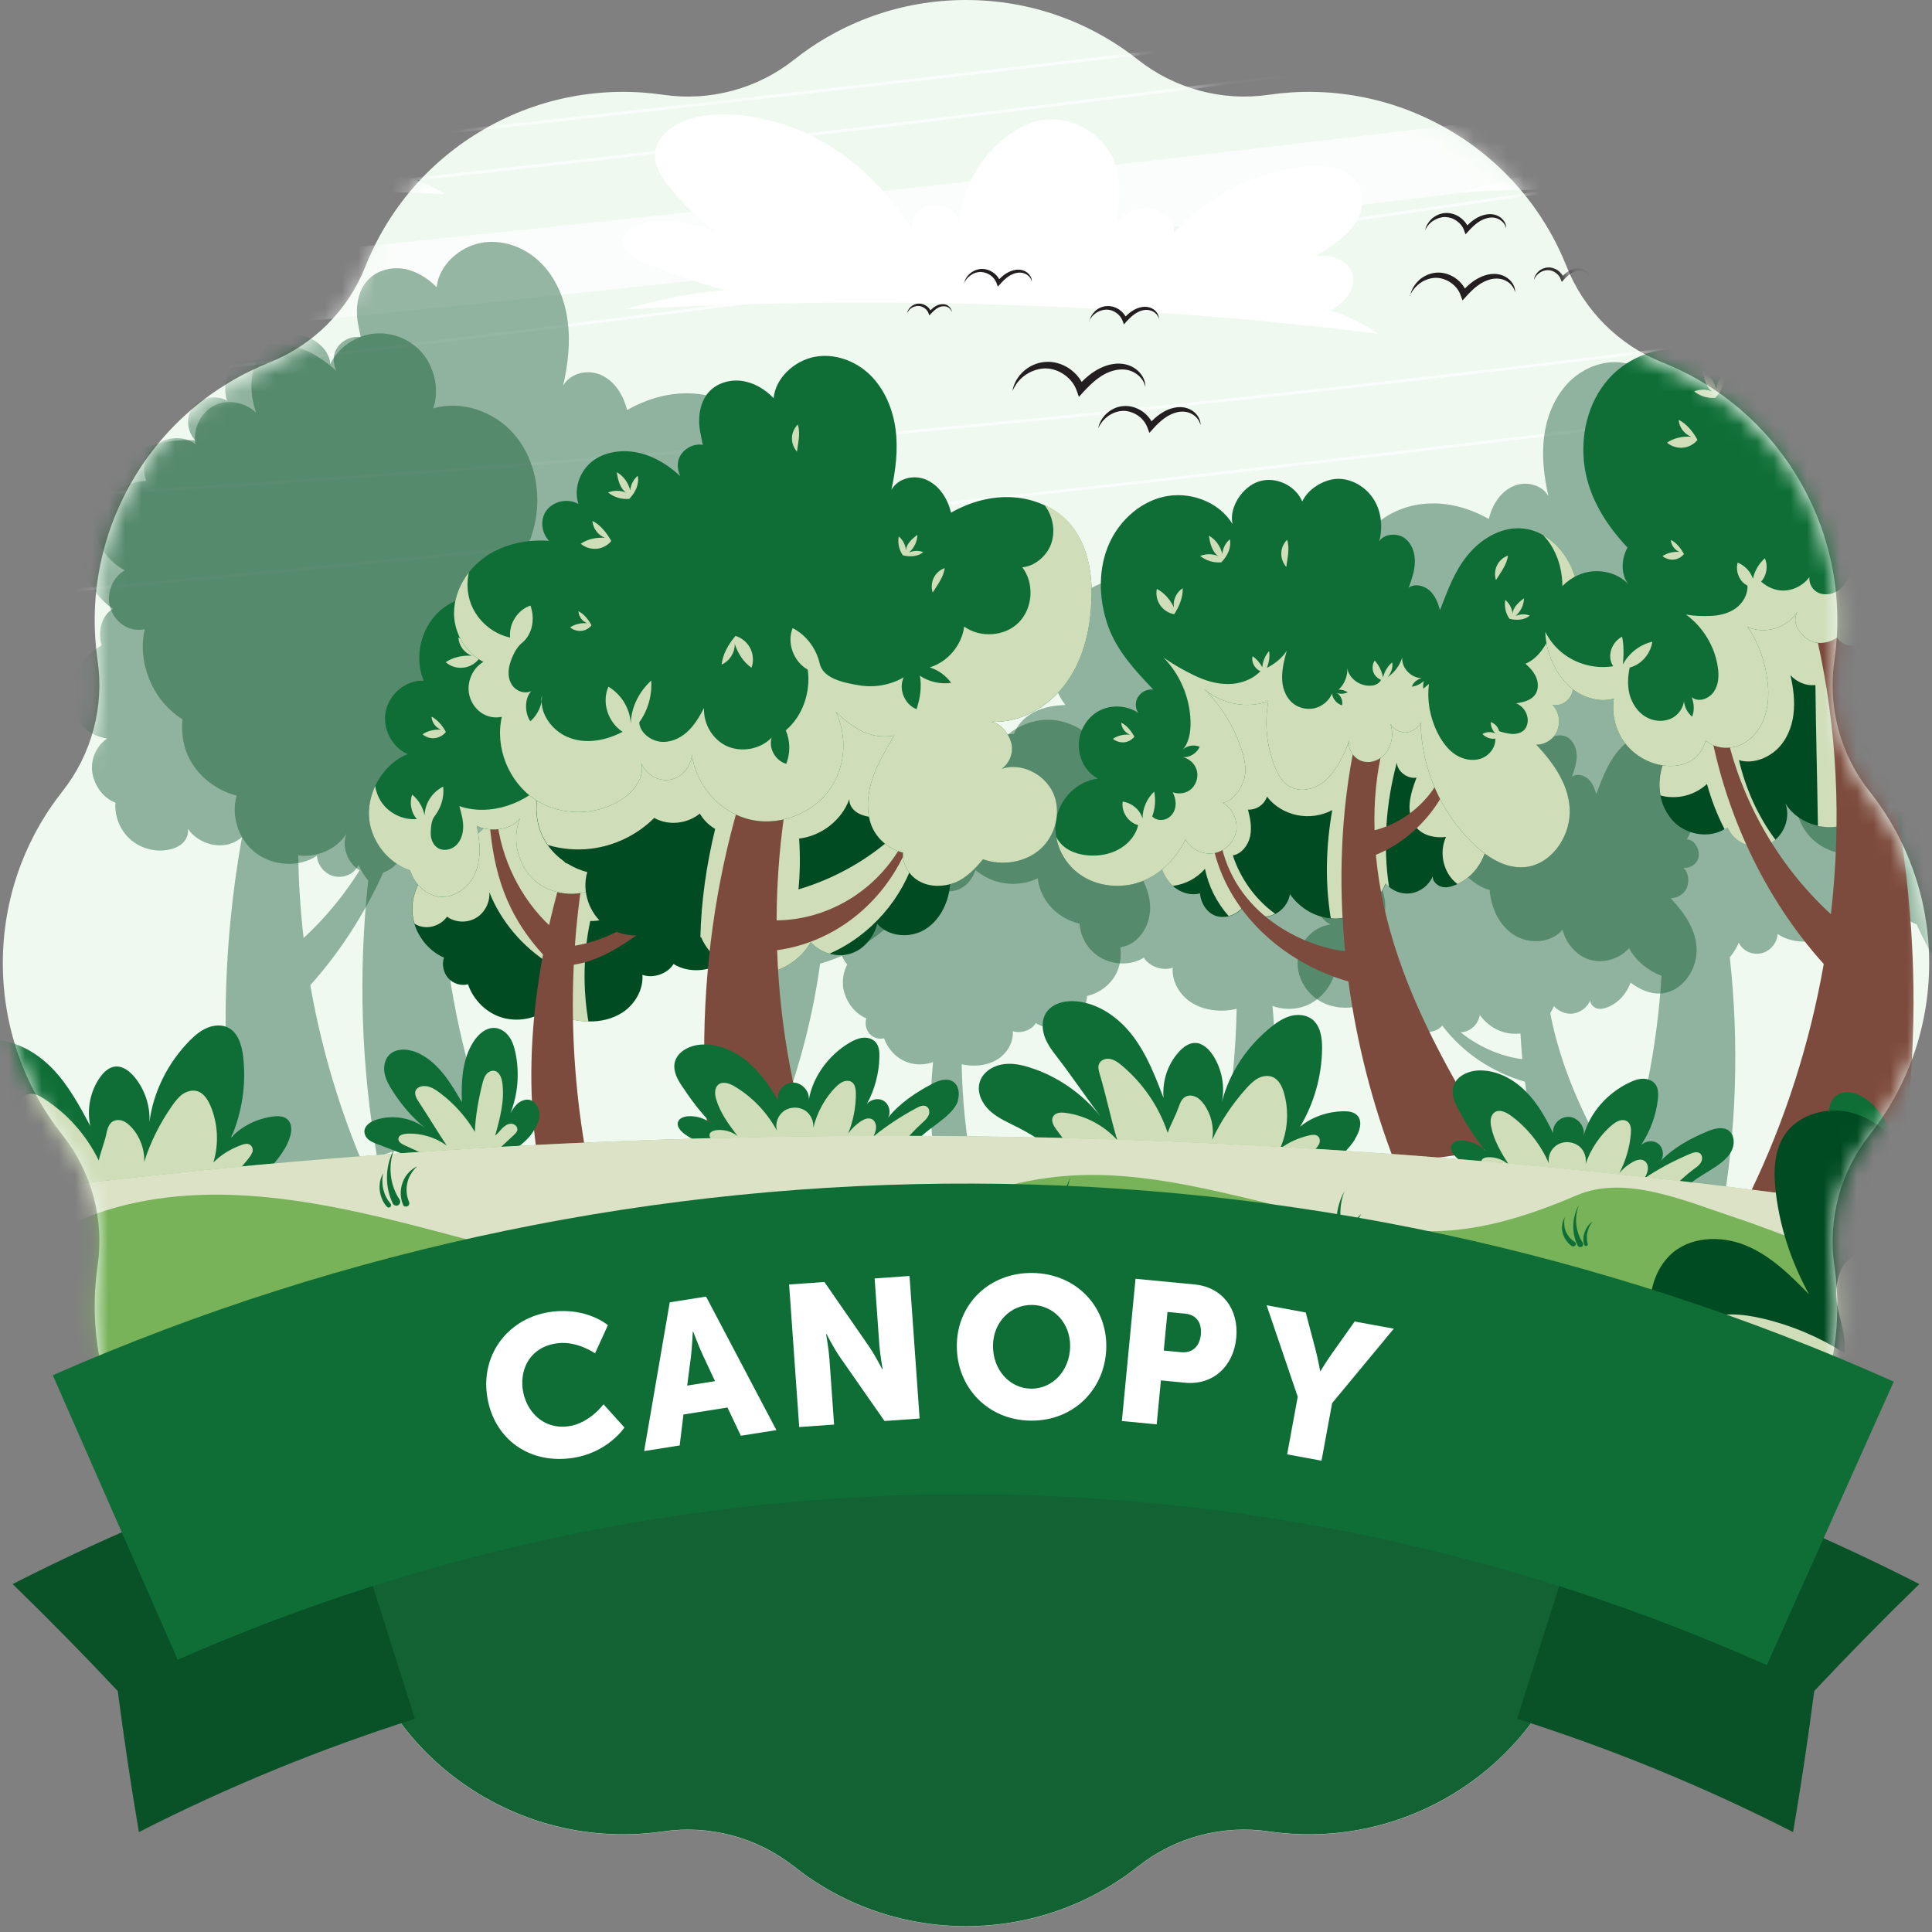 <svg width="116" height="116" viewBox="0 0 116 116" fill="none" xmlns="http://www.w3.org/2000/svg">
<rect x="0" y="0" width="116" height="116" fill="#808080" stroke="none"/>
<g clip-path="url(#clip0_402_113583)">
<g clip-path="url(#clip1_402_113583)">
<path d="M115.83 57.83C115.83 53.93 114.49 50.34 112.24 47.5C110.49 45.29 109.73 42.44 110.14 39.65C110.66 36.07 110.03 32.29 108.08 28.91C106.13 25.53 103.17 23.09 99.81 21.76C97.19 20.72 95.11 18.63 94.07 16.02C92.73 12.65 90.3 9.7 86.92 7.75C83.54 5.8 79.76 5.17 76.18 5.69C73.39 6.1 70.54 5.33 68.33 3.59C65.49 1.34 61.9 0 58 0C54.1 0 50.51 1.34 47.67 3.59C45.46 5.34 42.61 6.1 39.82 5.69C36.24 5.17 32.46 5.8 29.08 7.75C25.7 9.7 23.26 12.66 21.93 16.02C20.89 18.64 18.8 20.72 16.19 21.76C12.82 23.1 9.87 25.53 7.92 28.91C5.97 32.29 5.34 36.07 5.86 39.65C6.27 42.44 5.5 45.29 3.76 47.5C1.51 50.34 0.17 53.93 0.17 57.83C0.17 61.73 1.51 65.32 3.76 68.16C5.51 70.37 6.27 73.22 5.86 76.01C5.34 79.59 5.97 83.37 7.92 86.75C9.87 90.13 12.83 92.57 16.19 93.9C18.81 94.94 20.89 97.03 21.93 99.64C23.27 103.01 25.7 105.96 29.08 107.91C32.46 109.86 36.24 110.49 39.82 109.97C42.61 109.56 45.46 110.33 47.67 112.07C50.51 114.32 54.1 115.66 58 115.66C61.9 115.66 65.49 114.32 68.33 112.07C70.54 110.32 73.39 109.56 76.18 109.97C79.76 110.49 83.54 109.86 86.92 107.91C90.3 105.96 92.74 103 94.07 99.64C95.11 97.02 97.2 94.94 99.81 93.9C103.18 92.56 106.13 90.13 108.08 86.75C110.03 83.37 110.66 79.59 110.14 76.01C109.73 73.22 110.5 70.37 112.24 68.16C114.49 65.32 115.83 61.73 115.83 57.83Z" fill="#EFF9F0"/>
<path d="M59.22 76.14C40.13 76.14 22.34 79.64 7.36 85.68C7.53 86.04 7.72 86.39 7.92 86.74C9.87 90.12 12.83 92.56 16.19 93.89C18.81 94.93 20.89 97.02 21.93 99.63C23.27 103 25.7 105.95 29.08 107.9C32.46 109.85 36.24 110.48 39.82 109.96C42.61 109.55 45.46 110.32 47.67 112.06C50.51 114.31 54.1 115.65 58 115.65C61.9 115.65 65.49 114.31 68.33 112.06C70.54 110.31 73.39 109.55 76.18 109.96C79.76 110.48 83.54 109.85 86.92 107.9C90.3 105.95 92.74 102.99 94.07 99.63C95.11 97.01 97.2 94.93 99.81 93.89C103.18 92.55 106.13 90.12 108.08 86.74C108.43 86.13 108.74 85.5 109.01 84.87C94.47 79.33 77.43 76.14 59.21 76.14H59.22Z" fill="#126233"/>
<mask id="mask0_402_113583" style="mask-type:luminance" maskUnits="userSpaceOnUse" x="0" y="0" width="116" height="116">
<path d="M115.83 58C115.83 54.1 114.49 50.51 112.24 47.67C110.49 45.46 109.73 42.61 110.14 39.82C110.66 36.24 110.03 32.46 108.08 29.08C106.13 25.7 103.17 23.26 99.81 21.93C97.19 20.89 95.11 18.8 94.07 16.19C92.73 12.82 90.3 9.87 86.92 7.92C83.54 5.97 79.76 5.34 76.18 5.86C73.39 6.27 70.54 5.5 68.33 3.76C65.49 1.51 61.9 0.17 58 0.17C54.1 0.17 50.51 1.51 47.67 3.76C45.46 5.51 42.61 6.27 39.82 5.86C36.24 5.34 32.46 5.97 29.08 7.92C25.7 9.87 23.26 12.83 21.93 16.19C20.89 18.81 18.8 20.89 16.19 21.93C12.82 23.27 9.87 25.7 7.92 29.08C5.97 32.46 5.34 36.24 5.86 39.82C6.27 42.61 5.5 45.46 3.76 47.67C1.51 50.51 0.17 54.1 0.17 58C0.17 61.9 1.51 65.49 3.76 68.33C5.51 70.54 6.27 73.39 5.86 76.18C5.34 79.76 5.97 83.54 7.92 86.92C9.87 90.3 12.83 92.74 16.19 94.07C18.81 95.11 20.89 97.2 21.93 99.81C23.27 103.18 25.7 106.13 29.08 108.08C32.46 110.03 36.24 110.66 39.82 110.14C42.61 109.73 45.46 110.5 47.67 112.24C50.51 114.49 54.1 115.83 58 115.83C61.9 115.83 65.49 114.49 68.33 112.24C70.54 110.49 73.39 109.73 76.18 110.14C79.76 110.66 83.54 110.03 86.92 108.08C90.3 106.13 92.74 103.17 94.07 99.81C95.11 97.19 97.2 95.11 99.81 94.07C103.18 92.73 106.13 90.3 108.08 86.92C110.03 83.54 110.66 79.76 110.14 76.18C109.73 73.39 110.5 70.54 112.24 68.33C114.49 65.49 115.83 61.9 115.83 58Z" fill="white"/>
</mask>
<g mask="url(#mask0_402_113583)">
<mask id="mask1_402_113583" style="mask-type:luminance" maskUnits="userSpaceOnUse" x="-4" y="-1" width="125" height="84">
<path d="M120.42 -0.5H-3.69V82.24H120.42V-0.5Z" fill="white"/>
</mask>
<g mask="url(#mask1_402_113583)">
<g style="mix-blend-mode:soft-light" opacity="0.7">
<path d="M134.28 1.52C115.92 3.98 97.54 6.29 79.14 8.47C60.74 10.65 42.33 12.68 23.9 14.58C13.54 15.65 3.18 16.67 -7.19 17.65C-8.3 17.75 -9.26 18.53 -9.26 19.72C-9.26 20.76 -8.31 21.89 -7.19 21.79C11.25 20.05 29.68 18.17 48.1 16.15C66.51 14.13 84.91 11.97 103.3 9.67C113.63 8.38 123.96 7.04 134.28 5.66C135.39 5.51 136.35 4.82 136.35 3.59C136.35 2.59 135.4 1.37 134.28 1.52Z" fill="white"/>
<path d="M113.43 -2.429C97.41 -0.359 81.37 1.621 65.32 3.501C49.27 5.391 33.22 7.191 17.15 8.891C8.1 9.851 -0.96 10.781 -10.02 11.691C-10.12 11.701 -10.13 11.871 -10.02 11.861C6.06 10.261 22.13 8.561 38.18 6.781C54.24 4.991 70.29 3.121 86.32 1.151C95.36 0.041 104.39 -1.099 113.42 -2.259C113.52 -2.269 113.53 -2.439 113.42 -2.429H113.43Z" fill="white"/>
<path d="M120.74 -1.61C103.57 0.94 86.38 3.3 69.16 5.48C52.11 7.64 35.03 9.62 17.94 11.41C8.31 12.42 -1.33 13.38 -10.97 14.28C-11.08 14.28 -11.08 14.46 -10.97 14.45C6.32 12.84 23.59 11.05 40.84 9.07C57.92 7.11 74.99 4.97 92.02 2.65C101.61 1.33 111.2 -0.03 120.78 -1.45C120.88 -1.47 120.84 -1.63 120.74 -1.61Z" fill="white"/>
<path d="M72.28 -9.44C61.64 -7.58 51.01 -5.72 40.37 -3.86C29.78 -2.01 19.2 -0.16 8.62 1.7C2.68 2.73 -3.25 3.77 -9.18 4.81C-9.28 4.83 -9.24 4.99 -9.14 4.97C1.5 3.11 12.13 1.25 22.77 -0.61C33.35 -2.46 43.94 -4.31 54.52 -6.17C60.45 -7.21 66.39 -8.25 72.32 -9.28C72.42 -9.3 72.38 -9.46 72.28 -9.44Z" fill="white"/>
<path d="M134.75 4.86C116.14 7.92 97.5 10.79 78.83 13.46C60.17 16.12 41.48 18.59 22.77 20.85C12.33 22.11 1.88 23.31 -8.58 24.45C-8.68 24.46 -8.69 24.63 -8.58 24.62C10.17 22.58 28.89 20.34 47.59 17.9C66.2 15.47 84.79 12.84 103.35 10.01C113.84 8.41 124.32 6.75 134.8 5.02C134.9 5 134.86 4.84 134.76 4.86H134.75Z" fill="white"/>
<path d="M143.68 19.451C123.78 22.201 103.86 24.751 83.91 27.091C64.15 29.411 44.38 31.541 24.58 33.461C13.42 34.551 2.26 35.571 -8.9 36.531C-9.01 36.531 -9.01 36.701 -8.9 36.701C11.12 34.981 31.12 33.061 51.1 30.931C70.98 28.821 90.84 26.501 110.67 23.991C121.7 22.591 132.71 21.131 143.72 19.611C143.83 19.601 143.78 19.441 143.68 19.451Z" fill="white"/>
<path d="M145.57 14.511C125.28 17.68 104.93 20.421 84.53 22.741C64.32 25.041 44.07 26.921 23.79 28.381C12.42 29.201 1.04 29.89 -10.35 30.441C-10.46 30.441 -10.46 30.61 -10.35 30.61C10.06 29.61 30.46 28.191 50.81 26.351C71.16 24.511 91.48 22.241 111.74 19.561C123.05 18.061 134.34 16.43 145.61 14.671C145.71 14.65 145.67 14.491 145.57 14.511Z" fill="white"/>
</g>
<g opacity="0.4">
<path d="M101.27 50.42C101.92 49.23 102.4 47.87 102.2 46.53C102.05 45.57 101.46 44.64 100.63 44.18C100.3 43.99 99.94 43.88 99.55 43.87C98.59 43.84 97.7 44.41 97.1 45.15C96.5 45.9 96.18 46.79 95.84 47.68C95.75 47.35 95.62 47.01 95.36 46.77C95.1 46.54 94.65 46.42 94.38 46.64C94.52 46.25 94.66 45.84 94.67 45.42C94.67 45 94.52 44.56 94.18 44.31C93.84 44.06 93.23 44.11 93.01 44.46C93.19 43.82 93.12 43.11 92.78 42.54C92.44 41.97 91.82 41.57 91.15 41.55C90.49 41.53 89.69 42 89.42 42.6C89.11 41.85 88.19 41.42 87.42 41.66C86.65 41.9 86 42.86 86.17 43.65C85.53 42.6 84.15 42.11 82.95 42.39C81.75 42.67 80.77 43.64 80.33 44.79C79.89 45.94 79.96 47.25 80.37 48.41C80.78 49.57 81.62 50.48 82.47 51.37C82.2 51.34 81.92 51.47 81.77 51.7C81.62 51.93 81.63 52.22 81.77 52.45C81.23 52.09 80.5 52.05 79.93 52.36C79.36 52.67 78.99 53.3 78.99 53.95C78.99 54.6 79.31 55.22 79.89 55.51C78.92 55.62 78.09 56.46 77.94 57.43C77.9 57.7 77.9 57.97 77.94 58.23C78.06 58.92 78.47 59.57 79.05 59.98C79.85 60.54 80.94 60.65 81.86 60.32C82.23 60.19 82.58 59.98 82.88 59.73C82.96 59.98 83.09 60.22 83.27 60.41C83.31 60.45 83.35 60.49 83.39 60.53C83.73 60.83 84.21 60.98 84.64 60.87C84.68 61.34 84.97 61.81 85.43 61.93C85.62 61.98 85.81 61.98 86 61.93C86.23 61.88 86.44 61.75 86.6 61.58C87.8 63.19 89.59 64.38 91.56 64.95C91.95 67.85 92.69 70.69 93.7 73.33C95.3 73.25 96.81 73.07 98.36 72.68C96.63 69.86 94.95 66.97 93.88 63.84C93.55 62.86 93.27 61.85 93.08 60.83C93.16 60.7 93.24 60.56 93.3 60.41C93.35 60.47 93.4 60.52 93.46 60.56C93.74 60.79 94.12 60.91 94.48 60.85C94.92 60.78 95.31 60.47 95.49 60.06C95.46 60.27 95.68 60.49 95.88 60.55C96.09 60.61 96.31 60.55 96.51 60.48C96.55 60.46 96.59 60.45 96.63 60.43C97.22 60.16 97.68 59.62 97.9 59C98.44 59.4 99.06 59.69 99.72 59.65C100.94 59.57 101.84 58.33 101.87 57.11C101.89 55.89 101.15 54.82 100.31 53.93C100.73 53.93 101.14 53.67 101.29 53.28C101.44 52.89 101.38 52.36 101.06 52.09C101.5 52.18 101.98 51.81 102 51.36C102.03 50.91 101.69 50.37 101.24 50.4L101.27 50.42ZM87.71 61.98C87.8 61.98 87.88 61.96 87.97 61.94C88.04 61.92 88.11 61.89 88.18 61.86C88.53 61.68 88.79 61.33 88.85 60.94C89.3 61.57 90 62 90.76 62.06C90.91 62.07 91.06 62.07 91.21 62.06C91.24 62.06 91.26 62.06 91.29 62.05C91.32 62.56 91.36 63.08 91.4 63.59C90.45 63.49 88.96 63.01 87.71 61.99V61.98Z" fill="#004B22"/>
<path d="M40.93 41.11C41.45 40.75 41.71 40.06 41.56 39.45C41.4 38.84 40.86 38.14 40.23 38.08C42.15 38.19 44.01 37.1 45.13 35.53C46.25 33.97 46.69 32 46.72 30.08C46.75 28.45 46.45 26.73 45.42 25.47C44.95 24.9 44.34 24.45 43.66 24.14C43.04 23.85 42.35 23.68 41.67 23.63C40.24 23.53 38.9 23.92 37.65 24.62C37.44 23.75 36.93 22.91 36.12 22.53C35.31 22.15 34.25 22.38 33.81 23.16C34.1 21.88 34.26 20.55 34.08 19.25C33.91 17.95 33.38 16.67 32.44 15.75C31.5 14.83 30.13 14.33 28.84 14.59C27.55 14.85 26.34 15.95 26.22 17.25C25.67 16.68 24.95 16.24 24.17 16.13C23.38 16.02 22.53 16.28 22.02 16.89C21.62 17.35 21.45 17.98 21.43 18.58C21.41 19.18 21.54 19.66 21.66 20.25C21 20.13 20.28 20.57 20.09 21.21C19.99 21.55 20.04 21.94 20.2 22.27C19.58 21.71 18.89 21.23 18.11 20.94C17.03 20.54 15.76 20.53 14.78 21.13C13.8 21.73 13.28 22.96 13.63 24.06C12.98 23.68 12.07 23.85 11.6 24.44C11.13 25.02 11.22 25.89 11.72 26.44C10.33 26.35 8.89 26.63 7.73 27.4C7.29 27.69 6.89 28.06 6.56 28.48C6.03 29.16 5.68 29.97 5.61 30.83C5.51 32.22 6.26 33.6 7.49 34.24C6.7 34.7 6.33 35.75 6.66 36.6C6.98 37.45 7.8 37.96 8.69 37.78C8.24 39.76 9.13 41.97 10.82 43.1C10.87 43.13 10.92 43.16 10.96 43.19C10.89 43.81 10.96 44.45 11.15 45.04C11.27 45.4 11.45 45.73 11.67 46.04C12.27 46.89 13.2 47.51 14.21 47.77C13.85 49.02 14.34 50.46 15.38 51.23C16.42 52 17.95 52.1 19.03 51.38C19.06 51.97 19.53 52.51 20.1 52.62C20.65 52.73 21.22 52.49 21.49 52C21.5 51.98 21.51 51.96 21.53 51.93C21.67 52.27 21.87 52.59 22.11 52.87C21.5 58.43 21.69 64.08 22.64 69.47C24.79 68.69 26.98 68 29.2 67.46C27.69 63.15 26.79 58.63 26.51 54.07C27.39 53.74 28.16 53.1 28.61 52.29C28.93 52.65 29.35 52.9 29.81 53.03C30.22 53.14 30.66 53.16 31.08 53.05C31.96 52.83 32.69 51.98 32.9 51.09C33.62 51.95 35.01 52.04 35.97 51.46C36.93 50.88 37.47 49.77 37.59 48.65C37.59 48.61 37.59 48.57 37.59 48.53C37.7 48.5 37.8 48.47 37.9 48.43C38.62 48.15 39.23 47.53 39.7 46.93C40.95 47.38 42.44 47.14 43.42 46.25C44.4 45.36 44.77 43.82 44.21 42.62C43.65 41.42 42.15 40.67 40.9 41.09L40.93 41.11Z" fill="#004B22"/>
<path d="M68.22 52.15C68.6 51.81 68.61 51.22 68.45 50.74C68.34 50.41 68.13 50.13 67.85 49.91C67.72 49.81 67.59 49.72 67.44 49.65C66.98 49.42 66.47 49.34 65.96 49.32C66.83 48.19 66.89 46.47 66.22 45.21C65.56 43.95 64.13 43.14 62.71 43.22C61.29 43.3 59.95 44.26 59.43 45.58C59.04 45.27 58.58 45.17 58.09 45.23C57.6 45.3 57.13 45.57 56.84 45.97C56.53 45.46 55.78 45.29 55.27 45.6C54.32 44.89 52.89 44.93 51.95 45.66C51.02 46.39 50.65 47.77 51.11 48.86C50.33 48.83 49.61 49.42 49.43 50.18C49.25 50.94 49.68 51.8 50.39 52.11C49.77 52.36 49.26 52.89 48.96 53.52C48.77 53.92 48.67 54.36 48.68 54.79C48.71 55.88 49.47 56.92 50.51 57.28C50.59 57.52 50.71 57.73 50.87 57.91C50.68 58.27 50.59 58.68 50.61 59.09C50.61 59.28 50.65 59.47 50.71 59.65C50.91 60.31 51.39 60.87 52.02 61.15C51.91 61.45 52 61.83 52.21 62.07C52.42 62.31 52.77 62.42 53.08 62.34C53.33 63.06 53.94 63.66 54.68 63.84C55.12 63.95 55.6 63.92 56.02 63.77C55.8 66.06 55.85 68.37 56.28 70.62C56.99 70.55 57.71 70.44 58.41 70.36C58 68.23 57.78 66.07 57.74 63.9C57.84 63.92 57.93 63.94 58.03 63.95C58.16 63.97 58.29 63.98 58.42 63.98C58.95 63.99 59.49 63.87 59.93 63.58C60.48 63.22 60.86 62.57 60.81 61.91C61.29 62.08 61.93 61.86 62.19 61.43C62.78 61.8 63.58 61.79 64.19 61.47C64.81 61.15 65.23 60.49 65.27 59.8C65.99 59.63 66.63 59.17 66.98 58.53C67.03 58.43 67.08 58.33 67.12 58.23C67.28 57.8 67.33 57.33 67.26 56.88C67.61 56.82 67.94 56.68 68.21 56.44C68.81 55.93 69.1 55.11 69.05 54.32C69 53.53 68.66 52.78 68.17 52.16L68.22 52.15ZM53.55 55.61C53.53 55.5 53.51 55.39 53.49 55.29C53.58 55.34 53.68 55.37 53.78 55.4C53.7 55.47 53.63 55.54 53.55 55.61Z" fill="#004B22"/>
<path d="M132.81 44.24C132.74 44.05 132.65 43.86 132.54 43.69C132.22 43.18 131.77 42.76 131.25 42.45C131.47 41.68 131.26 40.72 130.59 40.34C131.98 39.44 132.7 37.61 132.27 36C131.98 34.92 131.21 33.97 130.22 33.43C129.74 33.17 129.22 33.01 128.68 32.98C128.97 32.26 128.72 31.36 128.09 30.9C127.47 30.44 126.44 30.39 125.83 30.88C126 30.03 125.56 29.09 124.8 28.67C124.04 28.25 122.98 28.45 122.36 29.05C122.67 28.14 122.74 27.12 122.39 26.23C122.03 25.34 121.19 24.61 120.24 24.56C119.28 24.51 118.15 25.29 118.1 26.25C117.62 25.29 116.63 24.61 115.57 24.5C114.5 24.39 113.4 24.86 112.74 25.71C112.08 26.55 111.83 27.79 112.19 28.8C110.56 28.32 108.7 28.97 107.58 30.25C106.45 31.53 106.03 33.34 106.28 35.02C106.53 36.7 107.45 38.17 108.61 39.4C108.28 39.99 108.24 40.88 108.67 41.4C108.03 40.71 106.95 40.51 106.07 40.84C105.19 41.17 104.53 41.98 104.28 42.89C104.18 43.24 104.14 43.61 104.16 43.98C104.18 44.55 104.32 45.13 104.56 45.65C104.84 46.28 105.27 46.86 105.85 47.23C106.43 47.61 107.22 47.8 107.88 47.59C107.75 48.41 107.95 49.28 108.44 49.95C108.93 50.62 109.68 51.09 110.5 51.22C110.5 51.22 110.5 51.22 110.51 51.22C110.49 51.3 110.46 51.37 110.45 51.45C110.34 51.9 110.33 52.38 110.42 52.83C110.53 53.4 110.79 53.93 111.2 54.32C111.91 54.99 113.08 55.17 113.9 54.66C113.95 54.63 114 54.6 114.05 54.56C114.24 55.01 114.63 55.34 115.08 55.5C116.15 57.86 117.55 60.07 119.27 61.97C118.52 66.24 117.19 70.42 115.32 74.31C117.93 74.52 120.45 74.64 123.06 74.85C124.49 68 124.48 60.56 123.2 53.46C123.47 53.68 123.78 53.83 124.1 53.89C124.93 54.04 125.83 53.66 126.31 52.97C126.26 53.26 126.37 53.56 126.58 53.77C126.8 53.98 127.08 54.1 127.38 54.16C128.16 54.33 129 54.11 129.6 53.58C130.2 53.06 130.53 52.25 130.47 51.46C131.17 51.22 131.7 50.45 131.8 49.71C131.9 48.97 131.56 48.19 130.95 47.77C131.83 47.64 132.59 47.06 132.89 46.22C133.12 45.57 133.08 44.85 132.83 44.2L132.81 44.24ZM116.41 55.39C116.49 55.34 116.56 55.29 116.62 55.24C117.17 54.78 117.42 53.96 117.17 53.28C117.54 53.9 118.21 54.33 118.93 54.49C119.26 54.56 119.61 54.58 119.94 54.54C119.92 56.13 119.82 57.72 119.64 59.3C118.39 58.16 117.31 56.84 116.42 55.4L116.41 55.39Z" fill="#004B22"/>
</g>
<g opacity="0.4">
<path d="M37.98 43.19C38.01 43.67 38.52 44.07 39 43.98C38.66 44.28 38.59 44.85 38.76 45.27C38.92 45.69 39.36 45.98 39.81 45.97C38.91 46.92 38.1 48.08 38.13 49.39C38.16 50.7 39.13 52.04 40.44 52.13C41.15 52.18 41.82 51.87 42.4 51.44C42.64 52.1 43.13 52.68 43.77 52.98C43.81 53 43.86 53.02 43.9 53.04C44.12 53.12 44.36 53.18 44.58 53.12C44.8 53.05 45.04 52.83 45 52.6C45.19 53.04 45.61 53.37 46.09 53.45C46.48 53.52 46.88 53.39 47.19 53.14C47.25 53.09 47.31 53.03 47.36 52.97C47.42 53.13 47.5 53.28 47.59 53.42C47.38 54.52 47.09 55.61 46.73 56.66C45.58 60.03 43.78 63.14 41.91 66.18C43.58 66.6 45.21 66.8 46.93 66.88C48.02 64.04 48.81 60.98 49.24 57.86C51.37 57.25 53.3 55.97 54.58 54.24C54.75 54.42 54.98 54.55 55.22 54.61C55.42 54.66 55.64 54.66 55.83 54.61C56.32 54.48 56.63 53.97 56.68 53.47C57.15 53.6 57.66 53.43 58.02 53.11C58.07 53.07 58.11 53.03 58.15 52.98C58.34 52.77 58.48 52.51 58.57 52.24C58.9 52.51 59.27 52.73 59.67 52.87C60.66 53.22 61.83 53.11 62.7 52.5C63.33 52.06 63.77 51.36 63.9 50.62C63.95 50.33 63.96 50.04 63.9 49.75C63.73 48.71 62.85 47.8 61.8 47.68C62.42 47.36 62.76 46.7 62.77 46C62.77 45.31 62.38 44.62 61.76 44.29C61.15 43.96 60.35 44 59.78 44.39C59.93 44.14 59.94 43.83 59.78 43.58C59.62 43.33 59.32 43.19 59.03 43.22C59.94 42.26 60.85 41.28 61.29 40.03C61.73 38.78 61.8 37.37 61.33 36.13C60.86 34.89 59.8 33.85 58.51 33.54C57.22 33.24 55.73 33.77 55.04 34.9C55.22 34.05 54.52 33.01 53.69 32.76C52.86 32.51 51.87 32.97 51.54 33.77C51.25 33.12 50.39 32.61 49.68 32.64C48.97 32.66 48.3 33.1 47.93 33.71C47.56 34.32 47.49 35.09 47.68 35.77C47.44 35.39 46.79 35.35 46.42 35.61C46.05 35.87 45.89 36.35 45.89 36.8C45.89 37.25 46.05 37.69 46.2 38.11C45.91 37.88 45.42 38 45.14 38.25C44.86 38.5 44.73 38.87 44.62 39.23C44.25 38.27 43.91 37.31 43.26 36.51C42.61 35.71 41.65 35.1 40.62 35.13C40.2 35.14 39.81 35.27 39.46 35.47C38.57 35.97 37.93 36.97 37.78 38C37.56 39.45 38.08 40.91 38.78 42.19C38.3 42.15 37.93 42.74 37.96 43.22L37.98 43.19ZM49.41 56.33C49.46 55.78 49.5 55.23 49.53 54.67C49.56 54.67 49.59 54.67 49.61 54.68C49.77 54.7 49.94 54.7 50.1 54.68C50.92 54.61 51.68 54.15 52.16 53.47C52.23 53.89 52.51 54.26 52.88 54.46C52.95 54.5 53.03 54.53 53.1 54.55C53.19 54.58 53.28 54.59 53.38 54.59C52.04 55.69 50.43 56.21 49.41 56.31V56.33Z" fill="#004B22"/>
<path d="M4.41 42.72C4.72 43.6 5.51 44.21 6.43 44.34C5.79 44.78 5.43 45.59 5.54 46.36C5.64 47.13 6.2 47.94 6.93 48.19C6.87 49.02 7.21 49.86 7.84 50.41C8.46 50.95 9.35 51.19 10.16 51.01C10.47 50.94 10.77 50.82 10.99 50.6C11.21 50.38 11.33 50.07 11.28 49.76C11.78 50.48 12.72 50.88 13.59 50.72C13.92 50.66 14.24 50.5 14.53 50.27C13.2 57.68 13.19 65.45 14.68 72.61C17.4 72.39 20.04 72.27 22.76 72.04C20.8 67.97 19.41 63.61 18.63 59.15C20.42 57.16 21.89 54.86 23.01 52.39C23.48 52.23 23.88 51.88 24.09 51.41C24.14 51.45 24.19 51.48 24.25 51.52C25.11 52.05 26.33 51.86 27.07 51.16C27.51 50.74 27.78 50.19 27.89 49.6C27.98 49.13 27.97 48.63 27.85 48.16C27.83 48.08 27.81 48 27.78 47.92C27.78 47.92 27.78 47.92 27.79 47.92C28.65 47.79 29.44 47.3 29.94 46.6C30.45 45.9 30.66 44.99 30.52 44.14C31.21 44.36 32.04 44.15 32.64 43.76C33.24 43.37 33.69 42.76 33.99 42.11C34.24 41.57 34.38 40.97 34.41 40.37C34.42 39.99 34.38 39.6 34.28 39.23C34.02 38.28 33.33 37.44 32.41 37.09C31.49 36.74 30.36 36.95 29.69 37.67C30.14 37.13 30.1 36.2 29.75 35.59C30.97 34.3 31.93 32.77 32.19 31.01C32.45 29.25 32.01 27.36 30.83 26.03C29.65 24.7 27.72 24.02 26.01 24.52C26.38 23.47 26.12 22.17 25.43 21.29C24.74 20.41 23.59 19.92 22.47 20.03C21.36 20.14 20.32 20.85 19.83 21.85C19.77 20.85 18.59 20.04 17.59 20.09C16.59 20.14 15.71 20.9 15.34 21.83C14.97 22.76 15.05 23.82 15.37 24.77C14.71 24.14 13.61 23.94 12.82 24.37C12.03 24.81 11.57 25.78 11.74 26.67C11.11 26.16 10.03 26.21 9.39 26.69C8.74 27.17 8.48 28.11 8.78 28.87C8.22 28.9 7.67 29.07 7.17 29.34C6.14 29.9 5.33 30.89 5.03 32.02C4.59 33.69 5.33 35.61 6.79 36.55C6.08 36.95 5.86 37.94 6.1 38.75C5.56 39.07 5.08 39.5 4.75 40.04C4.64 40.22 4.54 40.41 4.47 40.61C4.21 41.28 4.18 42.04 4.41 42.72ZM18.23 56.33C18.04 54.68 17.93 53.02 17.91 51.36C18.26 51.41 18.61 51.39 18.96 51.31C19.72 51.14 20.41 50.7 20.8 50.05C20.53 50.76 20.8 51.62 21.37 52.1C21.44 52.16 21.52 52.21 21.59 52.26C20.65 53.76 19.52 55.13 18.22 56.33H18.23Z" fill="#004B22"/>
<path d="M60.08 48.61C60.02 49.59 60.38 50.62 61.13 51.26C61.47 51.55 61.89 51.73 62.32 51.81C62.24 52.38 62.29 52.96 62.5 53.5C62.55 53.63 62.61 53.76 62.68 53.88C63.13 54.68 63.92 55.25 64.82 55.46C64.87 56.33 65.4 57.15 66.17 57.55C66.94 57.95 67.94 57.96 68.68 57.5C69.01 58.04 69.81 58.32 70.41 58.1C70.35 58.92 70.82 59.73 71.51 60.18C72.06 60.54 72.73 60.69 73.4 60.68C73.56 60.68 73.73 60.66 73.89 60.64C74.01 60.62 74.13 60.6 74.25 60.57C74.2 63.28 73.92 65.98 73.41 68.64C74.3 68.73 75.19 68.87 76.08 68.96C76.61 66.15 76.68 63.27 76.4 60.4C76.94 60.59 77.53 60.63 78.08 60.49C79 60.26 79.77 59.51 80.08 58.61C80.47 58.71 80.9 58.57 81.17 58.27C81.43 57.97 81.55 57.5 81.41 57.12C82.2 56.77 82.8 56.06 83.05 55.24C83.12 55.01 83.16 54.78 83.17 54.54C83.19 54.03 83.07 53.52 82.84 53.07C83.03 52.84 83.18 52.58 83.28 52.28C84.57 51.84 85.53 50.54 85.56 49.17C85.57 48.64 85.44 48.09 85.21 47.59C84.84 46.81 84.2 46.14 83.42 45.83C84.31 45.43 84.84 44.36 84.62 43.41C84.4 42.46 83.5 41.72 82.53 41.76C83.1 40.4 82.65 38.67 81.49 37.76C80.32 36.85 78.53 36.79 77.34 37.69C76.7 37.3 75.77 37.52 75.38 38.15C75.01 37.65 74.43 37.31 73.81 37.23C73.19 37.15 72.62 37.28 72.13 37.66C71.48 36.01 69.81 34.81 68.03 34.71C66.26 34.61 64.47 35.63 63.64 37.2C62.81 38.77 62.88 40.92 63.97 42.33C63.33 42.35 62.69 42.45 62.12 42.74C61.94 42.83 61.77 42.94 61.61 43.07C61.27 43.34 61 43.7 60.87 44.11C60.67 44.71 60.69 45.45 61.16 45.88C60.55 46.66 60.12 47.59 60.06 48.58L60.08 48.61ZM79.21 49.98C79.34 49.95 79.47 49.9 79.58 49.84C79.55 49.97 79.52 50.11 79.5 50.24C79.4 50.15 79.31 50.07 79.21 49.98Z" fill="#004B22"/>
<path d="M86.34 46.52C85.86 46.19 85.61 45.54 85.76 44.97C85.91 44.4 86.41 43.75 87 43.69C85.21 43.8 83.48 42.77 82.43 41.32C81.39 39.87 80.97 38.04 80.95 36.24C80.93 34.72 81.2 33.12 82.16 31.95C82.6 31.42 83.16 31 83.79 30.71C84.37 30.44 85.01 30.28 85.65 30.24C86.98 30.15 88.23 30.51 89.39 31.16C89.58 30.35 90.06 29.56 90.82 29.21C91.57 28.86 92.56 29.07 92.97 29.79C92.7 28.6 92.55 27.36 92.72 26.15C92.88 24.94 93.38 23.75 94.25 22.89C95.13 22.04 96.4 21.56 97.6 21.81C98.8 22.06 99.93 23.07 100.04 24.29C100.55 23.76 101.22 23.35 101.95 23.25C102.68 23.15 103.48 23.39 103.96 23.95C104.33 24.38 104.49 24.96 104.51 25.53C104.53 26.1 104.41 26.53 104.29 27.09C104.91 26.97 105.57 27.38 105.75 27.99C105.84 28.3 105.79 28.67 105.64 28.97C106.22 28.45 106.86 28 107.59 27.73C108.59 27.36 109.78 27.35 110.69 27.91C111.6 28.47 112.09 29.62 111.76 30.64C112.36 30.29 113.21 30.45 113.65 30.99C114.09 31.53 114.01 32.34 113.53 32.85C114.82 32.76 116.16 33.03 117.25 33.74C117.66 34.01 118.04 34.36 118.34 34.75C118.83 35.38 119.16 36.14 119.22 36.94C119.32 38.23 118.62 39.52 117.47 40.12C118.2 40.55 118.55 41.53 118.25 42.32C117.95 43.11 117.19 43.58 116.36 43.42C116.78 45.26 115.95 47.32 114.38 48.37C114.34 48.4 114.29 48.42 114.25 48.45C114.32 49.03 114.25 49.62 114.07 50.18C113.96 50.51 113.79 50.83 113.59 51.11C113.03 51.9 112.16 52.48 111.22 52.72C111.56 53.88 111.1 55.23 110.13 55.94C109.16 56.66 107.74 56.75 106.73 56.08C106.7 56.63 106.27 57.13 105.73 57.24C105.22 57.34 104.68 57.12 104.43 56.66C104.42 56.64 104.41 56.62 104.4 56.6C104.27 56.92 104.08 57.21 103.86 57.48C104.43 62.66 104.26 67.93 103.36 72.95C101.36 72.23 99.31 71.58 97.25 71.07C98.66 67.06 99.5 62.84 99.76 58.59C98.94 58.28 98.22 57.69 97.81 56.93C97.52 57.26 97.12 57.5 96.69 57.62C96.31 57.73 95.89 57.74 95.51 57.64C94.69 57.43 94.01 56.64 93.82 55.82C93.15 56.62 91.86 56.71 90.96 56.17C90.06 55.63 89.56 54.59 89.45 53.55C89.45 53.51 89.45 53.48 89.45 53.44C89.35 53.41 89.25 53.38 89.16 53.34C88.49 53.08 87.92 52.51 87.48 51.94C86.32 52.36 84.93 52.14 84.01 51.31C83.1 50.48 82.75 49.05 83.28 47.93C83.81 46.81 85.19 46.11 86.36 46.51L86.34 46.52Z" fill="#004B22"/>
</g>
<path d="M89.3 49.83C89.48 51.14 88.71 52.53 87.51 53.08C87.46 53.1 87.41 53.13 87.35 53.15C87.09 53.25 86.8 53.32 86.54 53.24C86.27 53.16 85.99 52.89 86.03 52.61C85.8 53.14 85.3 53.54 84.73 53.63C84.26 53.71 83.78 53.56 83.41 53.26C83.34 53.2 83.27 53.13 83.2 53.06C82.76 54.17 81.68 55 80.49 55.14C80.29 55.16 80.1 55.17 79.91 55.14C78.93 55.06 78.03 54.51 77.45 53.69C77.37 54.19 77.03 54.64 76.58 54.87C76.5 54.91 76.41 54.95 76.32 54.98C75.74 55.15 75.07 54.88 74.66 54.44C74.45 54.73 74.13 54.93 73.79 55.01C73.55 55.07 73.29 55.07 73.06 55.01C72.48 54.85 72.1 54.24 72.05 53.64C71.49 53.79 70.88 53.6 70.44 53.21C70.38 53.16 70.33 53.11 70.28 53.05C69.84 52.56 69.64 51.9 69.61 51.25C69.58 50.6 69.7 49.95 69.84 49.31C69.96 48.75 70.1 48.19 70.4 47.71C70.71 47.23 71.21 46.84 71.78 46.83C71.61 44.54 71.01 41.04 72.75 39.56C72.77 39.54 72.79 39.52 72.82 39.5C74.64 38.05 79.32 38.1 81.62 38.44C83.63 38.73 85.51 39.69 87.03 41.05C87.25 41.25 87.46 41.45 87.66 41.66C87.96 41.97 88.24 42.31 88.5 42.65C88.96 43.26 89.34 43.93 89.62 44.64C89.73 44.92 89.82 45.2 89.89 45.49C90.25 46.94 90.12 48.57 89.31 49.82L89.3 49.83Z" fill="#004B22"/>
<g style="mix-blend-mode:multiply">
<path d="M89.3 49.83C89.48 51.14 88.71 52.53 87.51 53.08C87.49 53.07 87.48 53.06 87.46 53.04C86.65 52.4 86.39 51.19 86.82 50.25C86.19 50.33 85.49 50.19 85.06 49.71C84.71 49.31 84.59 48.75 84.64 48.22C84.69 47.69 84.86 47.19 85.05 46.69C84.53 46.79 83.88 46.32 83.87 45.78C83.22 48.18 83.02 50.77 83.4 53.25C83.33 53.19 83.26 53.12 83.19 53.05C82.75 54.16 81.67 54.99 80.48 55.13C80.28 55.15 80.09 55.16 79.9 55.13C79.55 52.98 79.61 50.79 79.99 48.64C79.35 48.98 78.59 49.09 77.87 48.94C77.16 48.79 76.51 48.41 76.07 47.83C75.92 48.31 75.43 48.64 74.93 48.61C75.07 49.13 75.17 49.68 75.06 50.21C74.95 50.74 74.55 51.27 74.02 51.36C74.47 52.74 75.38 54.02 76.56 54.86C76.48 54.9 76.39 54.94 76.3 54.97C75.72 55.14 75.05 54.87 74.64 54.43C74.43 54.72 74.11 54.92 73.77 55C73.06 54.2 72.56 53.22 72.35 52.16C71.87 52.73 71.16 53.1 70.42 53.19C70.36 53.14 70.31 53.09 70.26 53.03C69.82 52.54 69.62 51.88 69.59 51.23C69.56 50.58 69.68 49.93 69.82 49.29C69.94 48.73 70.08 48.17 70.38 47.69C70.69 47.21 71.19 46.82 71.76 46.81C71.59 44.52 70.99 41.02 72.73 39.54C77.51 39.7 82.29 40.2 87 41.03C87.22 41.07 87.43 41.1 87.65 41.14C87.92 41.64 88.2 42.13 88.48 42.63C88.85 43.29 89.22 43.96 89.6 44.62C89.71 44.9 89.8 45.18 89.87 45.47C90.23 46.92 90.1 48.55 89.29 49.8L89.3 49.83Z" fill="#D0DDB9"/>
</g>
<path d="M89.72 68.87C87.49 65.24 85.33 61.52 83.96 57.49C83.28 55.5 82.8 53.42 82.61 51.32C85.07 50.36 87.19 47.76 87.47 45.16C87.32 45.15 87.15 45.14 87 45.12C86.6 47.39 84.76 49.29 82.53 49.85C82.48 48.17 82.63 46.49 83.03 44.86C82.47 44.8 81.91 44.75 81.34 44.69C80.51 48.68 80.35 52.91 80.76 57.11C78.61 56.89 74.35 55.18 73.34 50.8C73.18 50.8 72.98 50.74 72.82 50.74C73.65 54.75 77.02 57.8 80.96 58.93C81.47 62.66 82.41 66.32 83.72 69.72C85.78 69.62 87.73 69.39 89.73 68.88L89.72 68.87Z" fill="#7D4B3D"/>
<path d="M94.43 41.39C94.4 41.97 93.78 42.44 93.21 42.33C93.61 42.69 93.7 43.37 93.5 43.87C93.3 44.37 92.78 44.72 92.24 44.71C93.32 45.85 94.28 47.23 94.25 48.8C94.22 50.37 93.05 51.97 91.48 52.07C90.35 52.14 89.31 51.47 88.49 50.69C86.52 48.81 85.34 46.12 85.3 43.4C85.14 43.72 84.74 43.97 84.38 43.98C84.02 43.98 83.66 43.78 83.48 43.47C83.68 43.99 83.59 44.62 83.29 45.1C82.99 45.57 82.38 45.86 81.84 45.72C81.3 45.58 80.89 44.99 81.01 44.45C80.74 45.25 80.31 46.12 79.72 46.73C79.13 47.34 78.15 47.65 77.42 47.22C76.96 46.95 76.7 46.45 76.51 45.95C76.04 44.73 75.92 43.39 76.15 42.11C74.85 42.57 73.3 42.27 72.28 41.35C73.31 42.35 74.08 43.61 74.53 44.97C74.72 45.53 74.85 46.13 74.72 46.71C74.59 47.29 74 48.13 73.42 48.2C74 48.53 74.34 49.25 74.22 49.91C74.1 50.57 73.53 51.12 72.87 51.23C72.21 51.34 71.5 50.99 71.18 50.4C70.63 51.54 69.66 52.53 68.47 52.95C67.28 53.37 65.89 53.24 64.85 52.51C64.1 51.99 63.57 51.15 63.42 50.26C63.36 49.92 63.35 49.57 63.41 49.22C63.61 47.97 64.67 46.89 65.93 46.75C65.19 46.37 64.78 45.57 64.77 44.74C64.77 43.91 65.24 43.09 65.97 42.69C66.7 42.29 67.65 42.34 68.34 42.8C68.15 42.5 68.14 42.13 68.34 41.83C68.53 41.53 68.89 41.36 69.24 41.4C68.15 40.25 67.06 39.08 66.53 37.59C66 36.09 65.92 34.41 66.48 32.92C67.04 31.44 68.31 30.19 69.85 29.83C71.4 29.47 73.17 30.1 74 31.46C73.78 30.44 74.62 29.2 75.61 28.9C76.6 28.59 77.79 29.15 78.19 30.11C78.54 29.33 79.57 28.72 80.42 28.75C81.27 28.78 82.07 29.3 82.51 30.03C82.95 30.76 83.03 31.68 82.81 32.5C83.1 32.04 83.88 31.99 84.32 32.3C84.76 32.61 84.96 33.18 84.95 33.72C84.95 34.26 84.76 34.78 84.58 35.29C84.93 35.01 85.51 35.16 85.84 35.46C86.17 35.76 86.34 36.2 86.46 36.63C86.91 35.48 87.31 34.33 88.09 33.37C88.86 32.41 90.02 31.68 91.25 31.72C91.75 31.74 92.22 31.88 92.64 32.12C93.7 32.72 94.47 33.91 94.66 35.15C94.93 36.88 94.3 38.63 93.47 40.16C94.05 40.12 94.48 40.81 94.45 41.39H94.43Z" fill="#0E6E36"/>
<g style="mix-blend-mode:multiply">
<path d="M94.43 41.39C94.4 41.97 93.78 42.44 93.21 42.33C93.61 42.69 93.7 43.37 93.5 43.87C93.3 44.37 92.78 44.72 92.24 44.71C93.32 45.85 94.28 47.23 94.25 48.8C94.22 50.37 93.05 51.97 91.48 52.07C90.35 52.14 89.31 51.47 88.49 50.69C86.52 48.81 85.34 46.12 85.3 43.4C85.14 43.72 84.74 43.97 84.38 43.98C84.02 43.98 83.66 43.78 83.48 43.47C83.68 43.99 83.59 44.62 83.29 45.1C82.99 45.57 82.38 45.86 81.84 45.72C81.3 45.58 80.89 44.99 81.01 44.45C80.74 45.25 80.31 46.12 79.72 46.73C79.13 47.34 78.15 47.65 77.42 47.22C76.96 46.95 76.7 46.45 76.51 45.95C76.04 44.73 75.92 43.39 76.15 42.11C74.85 42.57 73.3 42.27 72.28 41.35C73.31 42.35 74.08 43.61 74.53 44.97C74.72 45.53 74.85 46.13 74.72 46.71C74.59 47.29 74 48.13 73.42 48.2C74 48.53 74.34 49.25 74.22 49.91C74.1 50.57 73.53 51.12 72.87 51.23C72.21 51.34 71.5 50.99 71.18 50.4C70.63 51.54 69.66 52.53 68.47 52.95C67.28 53.37 65.89 53.24 64.85 52.51C64.1 51.99 63.57 51.15 63.42 50.26C63.51 50.44 63.64 50.6 63.78 50.74C64.28 51.21 65 51.38 65.68 51.37C66.26 51.36 66.84 51.22 67.33 50.9C67.82 50.59 68.21 50.1 68.34 49.54C67.74 49.39 67.31 48.74 67.41 48.13C67.96 48.21 68.44 48.61 68.6 49.14C68.6 48.54 68.86 47.94 69.3 47.53C69.4 48.04 69.36 48.53 69.18 49.02C69.39 49.25 69.77 49.29 70.05 49.16C70.33 49.03 70.52 48.75 70.57 48.45C70.62 48.15 70.55 47.84 70.41 47.57C70.8 47.71 71.27 47.63 71.56 47.34C71.85 47.05 71.97 46.59 71.84 46.2C71.72 45.83 71.4 45.55 71.02 45.46C71.43 45.5 71.86 45.22 72.03 44.84C71.7 44.69 71.28 44.76 71.01 45.01C71.41 44.58 71.5 43.88 71.48 43.29C71.44 41.88 70.85 40.49 69.86 39.48C70.44 39.89 71.06 40.24 71.7 40.55C72.34 40.86 73.04 41.08 73.75 41.07C74.46 41.07 75.18 40.81 75.68 40.3C75.35 40.17 75.11 39.75 75.21 39.4C75.45 39.57 75.65 39.8 75.79 40.06C75.82 39.7 75.96 39.36 76.2 39.09C76.25 39.43 76.2 39.78 76.06 40.1C76.54 39.86 76.97 39.52 77.26 39.07C77.11 39.58 76.97 40.18 76.98 40.71C76.98 41.24 77.16 41.79 77.55 42.16C77.9 42.49 78.42 42.63 78.9 42.53C79.37 42.43 79.79 42.09 79.98 41.64C80.01 41.96 80.27 42.26 80.58 42.35C80.64 42.06 80.5 41.74 80.25 41.6C80.46 41.69 80.71 41.66 80.92 41.57C80.76 41.46 80.56 41.4 80.37 41.41C80.73 41.08 80.92 40.58 80.9 40.09C80.91 40.37 81.08 40.62 81.29 40.81C81.5 41 81.77 41.12 82.04 41.16C82.21 41.18 82.38 41.18 82.54 41.13C82.7 41.08 82.85 40.97 82.92 40.82C82.7 40.73 82.52 40.55 82.45 40.33C82.38 40.11 82.41 39.85 82.54 39.66C82.8 39.95 82.97 40.3 83.04 40.68C83.12 40.33 83.31 40 83.59 39.77C83.64 40.09 83.53 40.42 83.31 40.66C83.73 40.38 84.04 39.96 84.19 39.48C84.17 39.8 84.3 40.1 84.52 40.33C84.73 40.56 85.04 40.71 85.36 40.72C85.09 40.79 84.86 40.96 84.77 41.23C85.04 41.19 85.3 41.07 85.5 40.88C85.45 41.03 85.43 41.19 85.46 41.35C85.57 41.25 85.69 41.16 85.8 41.06C85.66 42.1 85.88 43.18 86.37 44.11C86.62 44.58 86.95 45.02 87.39 45.31C87.84 45.6 88.41 45.72 88.91 45.55C89.41 45.38 89.81 44.88 89.78 44.35C89.51 44.39 89.19 44.28 89.01 44.07C89.24 43.93 89.55 43.92 89.79 44.04C89.61 43.86 89.5 43.61 89.51 43.35C89.75 43.45 89.95 43.64 90.01 43.9C90.26 43.99 90.54 44.05 90.81 44.07C91.08 44.07 91.36 44 91.54 43.8C91.66 43.66 91.72 43.46 91.73 43.28C91.74 42.83 91.45 42.39 91.03 42.23C91.43 42.17 91.88 42.07 92.14 41.75C92.37 41.47 92.38 41.05 92.25 40.71C92.12 40.37 91.86 40.09 91.59 39.85C92.38 39.53 92.86 38.69 93.2 37.91C93.56 37.08 93.8 36.19 93.81 35.29C93.82 34.39 93.6 33.47 93.11 32.71C92.98 32.5 92.82 32.31 92.65 32.13C93.71 32.73 94.48 33.92 94.67 35.16C94.94 36.89 94.31 38.64 93.48 40.17C94.06 40.13 94.49 40.82 94.46 41.4L94.43 41.39Z" fill="#D0DDB9"/>
</g>
<g style="mix-blend-mode:multiply">
<path d="M70.51 36.88C70.17 36.82 69.86 36.63 69.66 36.34C69.46 36.05 69.39 35.69 69.46 35.36C69.91 35.59 70.26 36.01 70.48 36.46C70.42 36.02 70.63 35.56 71.01 35.32C71.04 35.85 70.79 36.44 70.5 36.88H70.51Z" fill="#D0DDB9"/>
</g>
<g style="mix-blend-mode:multiply">
<path d="M68.11 44.23C67.96 44.42 67.73 44.55 67.49 44.57C67.25 44.59 67 44.51 66.82 44.36C67.11 44.16 67.49 44.08 67.85 44.11C67.55 44 67.34 43.71 67.32 43.39C67.66 43.55 67.93 43.91 68.12 44.24L68.11 44.23Z" fill="#D0DDB9"/>
</g>
<g style="mix-blend-mode:multiply">
<path d="M73.35 33.76C72.89 33.81 72.42 33.67 72.06 33.38C72.41 33.24 72.82 33.24 73.16 33.4C72.96 33.27 72.84 33.07 72.75 32.85C72.66 32.63 72.62 32.4 72.58 32.16C72.99 32.39 73.28 32.8 73.39 33.26C73.42 32.92 73.58 32.6 73.84 32.38C73.95 32.86 73.7 33.38 73.35 33.74V33.76Z" fill="#D0DDB9"/>
</g>
<g style="mix-blend-mode:multiply">
<path d="M90.63 37.15C90.4 36.83 90.31 36.41 90.38 36.02C90.63 36.23 90.8 36.54 90.81 36.86C90.83 36.66 90.92 36.48 91.05 36.33C91.18 36.17 91.34 36.05 91.5 35.92C91.5 36.32 91.3 36.72 91 36.98C91.27 36.87 91.58 36.85 91.85 36.96C91.53 37.24 91.04 37.26 90.62 37.15H90.63Z" fill="#D0DDB9"/>
</g>
<g style="mix-blend-mode:multiply">
<path d="M77.24 34.05C77.04 33.83 76.92 33.52 76.93 33.22C76.93 32.92 77.07 32.62 77.28 32.41C77.45 32.92 77.3 33.51 77.23 34.05H77.24Z" fill="#D0DDB9"/>
</g>
<g style="mix-blend-mode:multiply">
<path d="M89.82 34.83C89.73 34.54 89.75 34.22 89.88 33.95C90.01 33.68 90.25 33.46 90.54 33.36C90.48 33.9 90.1 34.37 89.82 34.83Z" fill="#D0DDB9"/>
</g>
<path d="M124.58 40.46C124.25 41.39 123.41 42.04 122.43 42.17C123.11 42.64 123.49 43.5 123.38 44.31C123.27 45.12 122.68 45.98 121.9 46.25C121.97 47.13 121.6 48.02 120.94 48.6C120.28 49.18 119.34 49.42 118.48 49.24C118.15 49.17 117.83 49.04 117.6 48.81C117.36 48.58 117.24 48.25 117.3 47.92C116.77 48.69 115.77 49.1 114.85 48.94C113.93 48.78 113.05 47.83 112.81 46.93C112.71 48.18 111.73 49.3 110.51 49.58C110.07 49.68 109.6 49.67 109.15 49.58C108.35 49.4 107.61 48.93 107.2 48.24C107.48 48.99 107.2 49.9 106.6 50.41C106.46 50.53 106.3 50.63 106.13 50.69C105.21 51.06 104.11 50.58 103.72 49.67C103.67 49.71 103.61 49.75 103.55 49.78C102.64 50.34 101.35 50.14 100.56 49.4C100.1 48.96 99.81 48.37 99.69 47.75C99.59 47.25 99.61 46.72 99.73 46.22C100 45.1 100.75 44.15 101.66 43.45C102.33 39.33 106.11 35.29 110.03 33.84C113.95 32.4 117.97 34.48 121.92 35.84C122.85 36.16 123.7 36.77 124.22 37.62C124.34 37.81 124.44 38.02 124.52 38.23C124.79 38.94 124.83 39.75 124.58 40.47V40.46Z" fill="#004B22"/>
<g style="mix-blend-mode:multiply">
<path d="M124.52 38.23C123.87 39.359 122.73 40.209 121.45 40.459C119.71 40.8 117.93 39.919 116.94 38.44C116.43 38.989 115.45 38.98 114.93 38.44C114.87 39.029 114.55 39.59 114.07 39.929C113.59 40.27 112.91 40.41 112.34 40.27C113.81 42.929 114.65 45.91 114.85 48.95C113.93 48.789 113.05 47.84 112.81 46.94C112.71 48.19 111.73 49.309 110.51 49.59C110.07 49.69 109.6 49.679 109.15 49.59C109.11 46.77 109.03 43.95 109 41.13C108.44 41.2 107.88 40.95 107.5 40.539C107.68 41.319 107.78 42.12 107.68 42.91C107.58 43.7 107.25 44.48 106.66 45.02C106.07 45.559 105.18 45.88 104.41 45.639C104.81 47.359 105.55 49.01 106.6 50.419C106.46 50.539 106.3 50.639 106.13 50.7C105.21 51.069 104.11 50.59 103.72 49.679C103.67 49.719 103.61 49.76 103.55 49.789C103.1 48.929 102.75 48.02 102.49 47.069C101.92 47.599 101.15 47.889 100.37 47.859C100.14 47.859 99.91 47.819 99.7 47.76C99.6 47.26 99.62 46.73 99.74 46.23C100.01 45.109 100.76 44.16 101.67 43.459C102.34 39.34 106.12 35.3 110.04 33.849C113.96 32.41 117.98 34.489 121.93 35.849C122.86 36.169 123.71 36.779 124.23 37.63C124.35 37.819 124.45 38.029 124.53 38.239L124.52 38.23Z" fill="#D0DDB9"/>
</g>
<path d="M110.97 37.8C110.34 37.98 109.72 38.16 109.09 38.33C110.32 43.74 110.57 49.36 109.93 54.89C106.63 51.86 104.35 47.75 103.51 43.34C103.21 43.3 102.9 43.34 102.63 43.49C103.54 48.75 105.92 53.91 109.5 57.88C108.67 62.61 107.2 67.24 105.12 71.55C108.01 71.79 110.81 71.92 113.69 72.15C116.01 61.02 114.9 48.46 110.97 37.8Z" fill="#7D4B3D"/>
<path d="M122.56 36.78C122 37.67 120.85 38.07 119.81 37.93C118.77 37.79 117.84 37.18 117.11 36.43C116.5 36.91 115.75 37.05 115.03 36.78C114.3 36.51 113.74 35.84 113.59 35.08C113.56 35.48 113.29 35.86 112.93 36.02C112.56 36.18 112.11 36.12 111.8 35.87C112.14 36.27 112.36 36.79 112.38 37.31C112.39 37.84 112.14 38.38 111.68 38.63C111.21 38.88 110.56 38.74 110.3 38.28C109.74 38.68 108.92 38.74 108.4 38.28C107.88 37.83 107.61 37.3 107.93 36.7C107.35 37.69 105.97 38.12 104.93 37.64C105.61 38.63 105.99 39.76 106.13 40.95C106.21 41.68 106.18 42.44 105.92 43.13C105.66 43.82 105.16 44.44 104.48 44.73C103.8 45.02 102.95 44.94 102.41 44.45C102.3 44.98 101.89 45.51 101.4 45.75C100.91 45.99 100.35 46.04 99.81 45.95C98.9 45.81 98.06 45.29 97.52 44.55C96.98 43.81 96.76 42.85 96.9 41.94C96.17 42.17 95.29 41.95 94.65 41.54C94.01 41.12 93.54 40.48 93.22 39.79C92.96 39.21 92.8 38.58 92.78 37.94C92.77 37.53 92.81 37.13 92.92 36.74C93.19 35.74 93.92 34.84 94.9 34.47C95.87 34.1 97.08 34.32 97.78 35.09C97.3 34.51 97.34 33.53 97.72 32.88C96.43 31.51 95.41 29.89 95.14 28.03C94.87 26.17 95.33 24.16 96.58 22.75C97.83 21.34 99.88 20.62 101.69 21.14C101.29 20.02 101.57 18.65 102.3 17.71C103.03 16.78 104.26 16.26 105.44 16.37C106.62 16.49 107.72 17.24 108.24 18.3C108.3 17.24 109.55 16.38 110.61 16.43C111.67 16.49 112.6 17.29 112.99 18.28C113.39 19.27 113.3 20.39 112.96 21.4C113.66 20.74 114.82 20.52 115.67 20.98C116.51 21.44 117 22.48 116.81 23.42C117.48 22.88 118.62 22.93 119.31 23.44C120 23.95 120.28 24.95 119.96 25.75C120.56 25.78 121.14 25.96 121.67 26.25C122.76 26.84 123.62 27.9 123.94 29.09C124.41 30.87 123.62 32.9 122.08 33.89C123 34.4 123.14 35.87 122.58 36.75L122.56 36.78Z" fill="#0E6E36"/>
<g style="mix-blend-mode:multiply">
<path d="M122.56 36.78C122 37.67 120.85 38.07 119.81 37.93C118.77 37.79 117.84 37.18 117.11 36.43C116.5 36.91 115.75 37.05 115.03 36.78C114.3 36.51 113.74 35.84 113.59 35.08C113.56 35.48 113.29 35.86 112.93 36.02C112.56 36.18 112.11 36.12 111.8 35.87C112.14 36.27 112.36 36.79 112.38 37.31C112.39 37.84 112.14 38.38 111.68 38.63C111.21 38.88 110.56 38.74 110.3 38.28C109.74 38.68 108.92 38.74 108.4 38.28C107.88 37.83 107.61 37.3 107.93 36.7C107.35 37.69 105.97 38.12 104.93 37.64C105.61 38.63 105.99 39.76 106.13 40.95C106.21 41.68 106.18 42.44 105.92 43.13C105.66 43.82 105.16 44.44 104.48 44.73C103.8 45.02 102.95 44.94 102.41 44.45C102.3 44.98 101.89 45.51 101.4 45.75C100.91 45.99 100.35 46.04 99.81 45.95C98.9 45.81 98.06 45.29 97.52 44.55C96.98 43.81 96.76 42.85 96.9 41.94C96.17 42.17 95.29 41.95 94.65 41.54C94.01 41.12 93.54 40.48 93.22 39.79C92.96 39.21 92.8 38.58 92.78 37.94C93.03 38.42 93.37 38.86 93.8 39.2C94.65 39.88 95.79 40.18 96.86 40C96.46 39.42 96.76 38.55 97.39 38.23C97.51 38.72 97.49 39.38 97.44 39.89C97.81 39.21 98.46 38.7 99.21 38.53C99.1 39.25 98.56 39.9 97.85 40.08C97.73 40.61 97.71 41.21 97.85 41.73C98 42.25 98.32 42.74 98.78 43.02C99.24 43.31 99.85 43.37 100.34 43.14C100.75 42.95 101.05 42.54 101.11 42.1C101.14 42.46 101.32 42.8 101.6 43.03C101.74 42.66 101.72 42.23 101.57 41.86C101.97 42.19 102.59 41.97 102.89 41.55C103.19 41.13 103.22 40.57 103.14 40.06C102.96 38.81 102.25 37.64 101.23 36.9C101.75 36.99 102.19 37 102.72 36.98C103.25 36.96 103.79 36.83 104.22 36.52C104.65 36.21 104.95 35.69 104.92 35.16C104.43 34.92 104.19 34.31 104.33 33.78C104.76 33.95 105.1 34.31 105.25 34.75C105.35 34.27 105.6 33.85 105.96 33.52C106.17 33.97 106.08 34.55 105.74 34.92C106.15 35.29 106.7 35.51 107.25 35.45C107.8 35.39 108.32 35.09 108.64 34.65C108.6 35.06 108.84 35.46 109.22 35.61C109.61 35.76 110.07 35.67 110.4 35.43C110.74 35.19 110.96 34.81 111.06 34.4C111.16 34 111.15 33.57 111.09 33.16C111.29 33.29 111.51 33.36 111.75 33.36C112.68 33.36 113.61 32.96 114.25 32.27C113.86 32.72 113.84 33.45 114.22 33.91C114.46 33.42 114.64 32.86 114.68 32.32C114.76 32.79 115.13 33.2 115.58 33.33C115.61 32.91 115.46 32.46 115.16 32.16C115.54 31.91 115.86 31.56 116.08 31.16C116.21 31.74 116.35 32.33 116.6 32.87C116.85 33.41 117.24 33.91 117.77 34.19C118.3 34.47 118.98 34.49 119.48 34.15C119.97 33.81 120.19 33.08 119.88 32.57C119.42 32.63 118.97 32.25 118.82 31.81C119.17 31.73 119.58 31.79 119.85 32.03C120.8 32 121.69 31.39 122.17 30.57C122.65 29.74 122.73 28.72 122.46 27.8C122.29 27.23 122 26.71 121.63 26.26C122.72 26.85 123.58 27.91 123.9 29.1C124.37 30.88 123.58 32.91 122.04 33.9C122.96 34.41 123.1 35.88 122.54 36.76L122.56 36.78Z" fill="#D0DDB9"/>
</g>
<g style="mix-blend-mode:multiply">
<path d="M101.93 26.4C101.72 26.67 101.39 26.85 101.05 26.88C100.71 26.91 100.35 26.8 100.09 26.58C100.5 26.29 101.04 26.19 101.54 26.22C101.12 26.06 100.82 25.65 100.79 25.21C101.27 25.44 101.66 25.94 101.92 26.41L101.93 26.4Z" fill="#D0DDB9"/>
</g>
<g style="mix-blend-mode:multiply">
<path d="M101.11 33.26C100.96 33.45 100.73 33.58 100.49 33.6C100.25 33.62 100 33.54 99.82 33.39C100.11 33.19 100.49 33.11 100.85 33.14C100.55 33.03 100.34 32.74 100.32 32.42C100.66 32.58 100.93 32.94 101.11 33.27V33.26Z" fill="#D0DDB9"/>
</g>
<g style="mix-blend-mode:multiply">
<path d="M103.01 23.88C102.55 23.93 102.08 23.79 101.72 23.5C102.07 23.36 102.48 23.36 102.82 23.52C102.62 23.39 102.5 23.19 102.41 22.97C102.32 22.75 102.28 22.52 102.24 22.28C102.65 22.51 102.94 22.92 103.05 23.38C103.08 23.04 103.24 22.72 103.5 22.5C103.61 22.98 103.36 23.5 103.01 23.86V23.88Z" fill="#D0DDB9"/>
</g>
<g style="mix-blend-mode:multiply">
<path d="M108.85 22.3C108.65 22.08 108.53 21.77 108.54 21.47C108.54 21.17 108.68 20.87 108.89 20.66C109.06 21.17 108.91 21.76 108.84 22.3H108.85Z" fill="#D0DDB9"/>
</g>
<path d="M47.12 53.539C47.06 53.679 47 53.819 46.93 53.949C46.45 54.819 45.59 55.429 44.61 55.669C44.56 56.609 43.98 57.499 43.15 57.929C42.31 58.359 41.23 58.379 40.44 57.879C40.09 58.469 39.21 58.769 38.57 58.529C38.64 59.419 38.12 60.299 37.38 60.789C36.78 61.179 36.05 61.349 35.33 61.329C35.15 61.329 34.98 61.309 34.8 61.289C34.32 61.229 33.85 61.089 33.5 60.799C33.36 60.689 33.24 60.559 33.14 60.409C32.38 61.109 31.26 61.379 30.26 61.129C29.26 60.879 28.43 60.069 28.1 59.099C27.68 59.209 27.21 59.059 26.92 58.739C26.63 58.419 26.51 57.899 26.66 57.499C25.81 57.129 25.15 56.349 24.88 55.469C24.8 55.229 24.76 54.969 24.75 54.719C24.69 53.539 25.36 52.349 26.39 51.769C28.72 50.469 30.2 48.179 32.61 47.039C32.61 47.039 32.62 47.039 32.63 47.039C35.03 45.899 37.77 45.369 40.38 45.859C41.77 46.119 43.06 46.719 44.19 47.549C45.19 48.279 46.06 49.199 46.76 50.239C47.41 51.199 47.56 52.479 47.14 53.559L47.12 53.539Z" fill="#004B22"/>
<g style="mix-blend-mode:multiply">
<path d="M47.12 53.539C47.06 53.679 47 53.819 46.93 53.949C46.44 54.019 45.92 53.919 45.54 53.609C45.37 54.499 44.76 55.299 43.94 55.699C43.12 56.099 42.16 56.019 41.36 55.609C40.59 55.699 39.8 55.499 39.16 55.059C38.52 54.619 38.1 53.959 37.9 53.219C37.82 53.799 37.52 54.359 37.07 54.739C36.62 55.119 36.03 55.319 35.44 55.299C35.02 57.249 34.99 59.359 35.33 61.339C35.15 61.339 34.98 61.319 34.8 61.299C34.32 61.239 33.85 61.099 33.5 60.809C33.49 59.959 33.46 59.109 33.46 58.259C33.3 58.149 33.15 57.959 32.98 57.849C31.38 56.849 30.08 55.329 29.38 53.569C29.43 54.179 29.1 54.819 28.57 55.119C28.04 55.429 27.34 55.399 26.84 55.039C26.5 55.519 25.86 55.769 25.29 55.629C25.15 55.599 25.01 55.539 24.89 55.459C24.81 55.219 24.77 54.959 24.76 54.709C24.7 53.529 25.37 52.339 26.4 51.759C28.73 50.459 30.21 48.169 32.62 47.029C32.62 47.029 32.63 47.029 32.64 47.029C36.5 46.799 40.38 46.979 44.2 47.539C45.2 48.269 46.07 49.189 46.77 50.229C47.42 51.189 47.57 52.469 47.15 53.549L47.12 53.539Z" fill="#D0DDB9"/>
</g>
<path d="M34.76 49.41C35.04 49.43 35.32 49.45 35.6 49.47C34.07 56.18 34.02 63.2 35.31 69.96C34.35 70.06 33.38 70.21 32.42 70.31C31.12 63.39 32.4 56.06 34.76 49.42V49.41Z" fill="#7D4B3D"/>
<path d="M32.78 57.5C32.93 57.2 33.28 56.26 33.43 55.96C31.52 54.37 30.24 51.99 29.88 49.53C29.71 49.51 29.57 49.49 29.4 49.47C29.65 52.24 30.3 54.89 32.78 57.5Z" fill="#7D4B3D"/>
<path d="M34.16 57.96C34.16 57.58 34.17 57.21 34.18 56.83C36.81 56.5 39.27 54.89 40.56 52.58C40.68 52.65 40.81 52.72 40.93 52.79C40.33 54.12 39.39 55.32 38.2 56.17C37.01 57.02 35.62 57.82 34.17 57.96H34.16Z" fill="#7D4B3D"/>
<path d="M48.6 51.12C47.79 51.81 46.57 51.96 45.65 51.42C45.36 52.57 44.72 53.67 43.71 54.29C42.7 54.91 41.29 54.95 40.38 54.2C39.61 53.56 39.3 52.49 39.36 51.49C39.42 50.49 39.75 49.51 40.11 48.58C39.67 49.5 38.34 49.89 37.45 49.4C37.86 50.75 37.3 52.33 36.14 53.12C34.98 53.91 33.3 53.83 32.2 52.95C31.11 52.06 30.69 50.44 31.22 49.13C30.75 49.84 29.37 49.99 28.62 49.58C28.83 50.54 28.91 51.58 28.51 52.48C28.1 53.38 27.09 54.06 26.14 53.79C25.39 53.58 24.87 52.99 24.62 52.26C23.22 51.78 22.18 50.38 22.15 48.9C22.14 48.32 22.28 47.73 22.53 47.19C22.93 46.34 23.62 45.62 24.47 45.28C23.51 44.85 22.93 43.69 23.17 42.66C23.41 41.63 24.38 40.83 25.44 40.87C24.82 39.39 25.31 37.53 26.57 36.54C27.83 35.55 29.78 35.49 31.06 36.46C31.75 36.04 32.76 36.28 33.18 36.96C33.58 36.42 34.21 36.05 34.88 35.96C35.55 35.87 36.17 36.02 36.7 36.43C37.41 34.64 39.21 33.34 41.14 33.24C43.06 33.14 45 34.24 45.89 35.94C46.79 37.64 46.71 39.97 45.53 41.5C46.22 41.52 46.92 41.63 47.53 41.94C47.73 42.04 47.91 42.16 48.08 42.29C48.45 42.59 48.74 42.97 48.89 43.42C49.11 44.07 49.08 44.87 48.57 45.33C49.23 46.17 49.7 47.18 49.76 48.25C49.82 49.32 49.43 50.43 48.62 51.12H48.6Z" fill="#0E6E36"/>
<g style="mix-blend-mode:multiply">
<path d="M48.6 51.119C47.79 51.809 46.57 51.959 45.65 51.419C45.36 52.569 44.72 53.669 43.71 54.289C42.7 54.909 41.29 54.949 40.38 54.199C39.61 53.559 39.3 52.489 39.36 51.489C39.42 50.489 39.75 49.509 40.11 48.579C39.67 49.499 38.34 49.889 37.45 49.399C37.86 50.749 37.3 52.329 36.14 53.119C34.98 53.909 33.3 53.829 32.2 52.949C31.11 52.059 30.69 50.439 31.22 49.129C30.75 49.839 29.37 49.989 28.62 49.579C28.83 50.539 28.91 51.579 28.51 52.479C28.1 53.379 27.09 54.059 26.14 53.789C25.39 53.579 24.87 52.989 24.62 52.259C23.22 51.779 22.18 50.379 22.15 48.899C22.14 48.319 22.28 47.729 22.53 47.189C22.57 47.509 22.69 47.819 22.86 48.099C23.32 48.819 24.18 49.249 25.03 49.179C24.68 48.799 24.57 48.179 24.75 47.709C25.13 48.029 25.4 48.469 25.49 48.959C25.52 48.219 25.95 47.559 26.61 47.229C26.68 47.869 26.48 48.509 26.09 49.009C25.89 49.269 25.87 49.709 25.86 50.029C25.86 50.359 25.98 50.699 26.25 50.889C26.59 51.129 27.09 51.039 27.39 50.749C27.69 50.469 27.81 50.029 27.81 49.619C27.81 49.209 27.69 48.799 27.58 48.399C29.4 49.039 31.69 48.249 32.9 46.739C32.67 47.139 32.43 47.549 32.3 47.989C32.17 48.439 32.17 48.939 32.39 49.349C32.61 49.759 33.08 50.049 33.54 49.969C33.35 50.609 33.54 51.379 33.99 51.859C34.28 51.259 34.36 50.539 34.14 49.919C34.73 49.959 35.33 49.679 35.67 49.199C36.01 48.719 36.09 48.049 35.86 47.509C37.07 48.209 38.81 47.969 39.83 47.009C39.52 46.399 39.59 45.599 40.01 45.059C40.24 45.549 40.36 46.089 40.33 46.629C40.68 46.239 41.1 45.909 41.45 45.529C41.34 46.219 41.24 46.919 41.38 47.599C41.52 48.279 41.96 48.949 42.62 49.159C43.03 49.289 43.48 49.229 43.87 49.049C44.26 48.869 44.59 48.579 44.86 48.249C44.32 47.799 44.08 47.029 44.29 46.369C44.75 46.729 45.06 47.229 45.18 47.789C45.18 47.249 45.39 46.719 45.74 46.299C45.85 46.709 45.9 47.129 45.89 47.549C46.5 47.549 46.99 46.999 47.05 46.389C47.12 45.779 46.85 45.179 46.5 44.669C47.28 44.589 47.97 44.049 48.14 43.279C48.22 42.949 48.19 42.599 48.08 42.279C48.45 42.579 48.74 42.959 48.89 43.409C49.11 44.059 49.08 44.859 48.57 45.319C49.23 46.159 49.7 47.169 49.76 48.239C49.82 49.309 49.43 50.419 48.62 51.109L48.6 51.119Z" fill="#D0DDB9"/>
</g>
<g style="mix-blend-mode:multiply">
<path d="M28.75 39.569C28.52 39.859 28.17 40.059 27.8 40.09C27.43 40.13 27.05 40.01 26.76 39.76C27.21 39.45 27.79 39.34 28.33 39.37C27.87 39.2 27.55 38.76 27.52 38.27C28.04 38.52 28.47 39.059 28.74 39.559L28.75 39.569Z" fill="#D0DDB9"/>
</g>
<g style="mix-blend-mode:multiply">
<path d="M26.77 43.949C26.61 44.159 26.36 44.289 26.1 44.319C25.84 44.349 25.57 44.259 25.37 44.089C25.69 43.869 26.1 43.789 26.48 43.809C26.16 43.689 25.93 43.379 25.91 43.029C26.27 43.209 26.58 43.589 26.77 43.949Z" fill="#D0DDB9"/>
</g>
<g style="mix-blend-mode:multiply">
<path d="M39.57 38.27C39.2 37.929 38.98 37.44 38.96 36.94C39.32 37.13 39.61 37.469 39.72 37.859C39.68 37.609 39.76 37.359 39.88 37.139C40 36.91 40.16 36.709 40.32 36.52C40.42 37.02 40.29 37.55 39.99 37.959C40.29 37.749 40.67 37.65 41.03 37.7C40.71 38.13 40.11 38.289 39.57 38.27Z" fill="#D0DDB9"/>
</g>
<g style="mix-blend-mode:multiply">
<path d="M41.05 42.59C40.8 42.24 40.71 41.79 40.78 41.37C41.05 41.59 41.23 41.93 41.25 42.28C41.27 42.06 41.37 41.87 41.51 41.7C41.65 41.53 41.82 41.39 42 41.26C42 41.7 41.79 42.12 41.46 42.41C41.75 42.29 42.08 42.27 42.38 42.38C42.03 42.69 41.5 42.71 41.05 42.59Z" fill="#D0DDB9"/>
</g>
<g style="mix-blend-mode:multiply">
<path d="M34.91 38.94C34.69 38.7 34.57 38.37 34.58 38.04C34.58 37.71 34.73 37.39 34.96 37.16C35.14 37.72 34.98 38.35 34.91 38.93V38.94Z" fill="#D0DDB9"/>
</g>
<g style="mix-blend-mode:multiply">
<path d="M43.31 43.19C43.21 42.88 43.23 42.53 43.38 42.24C43.52 41.95 43.79 41.71 44.09 41.6C44.03 42.18 43.61 42.69 43.31 43.19Z" fill="#D0DDB9"/>
</g>
<path d="M57.04 53.19C56.93 54.23 56.42 55.27 55.53 55.81C54.64 56.35 53.35 56.26 52.67 55.46C52.48 56.29 51.8 57.08 50.98 57.28C50.59 57.38 50.18 57.37 49.8 57.26C49.37 57.14 48.97 56.9 48.68 56.57C48.02 57.76 46.62 58.54 45.26 58.47C43.9 58.4 42.61 57.5 42.08 56.24C42.08 56.26 42.06 56.28 42.05 56.3C41.8 56.76 41.27 56.98 40.75 56.88C40.21 56.77 39.78 56.27 39.75 55.72C38.74 56.38 37.32 56.29 36.35 55.58C35.38 54.86 34.92 53.52 35.26 52.36C34.32 52.12 33.45 51.54 32.89 50.75C32.69 50.47 32.52 50.15 32.41 49.82C31.98 48.57 32.23 47.11 33.04 46.07C34.81 43.81 37.47 42.43 40.2 41.55C42.93 40.67 45.8 40.3 48.65 39.96C50.28 39.77 52 39.6 53.5 40.29C55.06 41.01 56.1 42.57 56.59 44.22C57.02 45.7 56.23 47.96 56.45 49.59C56.47 49.78 56.51 49.96 56.57 50.12C56.9 51.11 57.15 52.16 57.04 53.19Z" fill="#004B22"/>
<g style="mix-blend-mode:multiply">
<path d="M56.45 49.58C55.98 49.32 55.52 49.05 55.06 48.78C54.16 49.14 53.15 49.23 52.2 49.05C51.91 48.99 51.62 48.91 51.38 48.73C51.14 48.55 50.97 48.26 51 47.97C50.54 49.25 49.32 50.19 47.98 50.35C48.05 51.37 48.04 52.39 47.94 53.4C50.17 52.74 52.24 51.56 53.93 49.96C54.27 50.43 54.62 50.89 54.96 51.36C54.23 53.94 52.26 56.19 49.8 57.26C49.37 57.14 48.97 56.9 48.68 56.57C48.02 57.76 46.62 58.54 45.26 58.47C43.9 58.4 42.61 57.5 42.08 56.24C42.08 56.26 42.06 56.28 42.05 56.3C42.1 54.11 42.42 51.9 42.94 49.77C42.56 49.55 42.24 49.23 42.02 48.85C41.24 49.47 40.15 49.59 39.28 49.11C38.26 50.13 36.88 50.8 35.44 50.96C34.59 51.06 33.72 50.98 32.9 50.74C32.7 50.46 32.53 50.14 32.42 49.81C31.99 48.56 32.24 47.1 33.05 46.06C34.82 43.8 37.48 42.42 40.21 41.54C42.94 40.66 45.81 40.29 48.66 39.95C50.29 39.76 52.01 39.59 53.51 40.28C55.07 41 56.11 42.56 56.6 44.21C57.03 45.69 56.24 47.95 56.46 49.58H56.45Z" fill="#D0DDB9"/>
</g>
<path d="M54.4 51.04C54.27 50.99 54.17 50.96 54.04 50.91C52.49 53.54 49.67 55.23 46.63 55.26C46.64 51.09 47.22 46.92 48.37 42.91C47.67 42.93 46.97 42.96 46.27 42.98C42.34 52.09 41.37 62.82 43.11 72.59C45.11 71.87 47.16 71.22 49.22 70.71C47.68 66.32 46.82 61.7 46.66 57.05C50.1 56.58 53 54.24 54.4 51.04Z" fill="#7D4B3D"/>
<path d="M65.53 35.88C65.5 37.67 65.09 39.5 64.05 40.96C63.01 42.42 61.27 43.44 59.48 43.33C60.06 43.39 60.57 44.04 60.72 44.61C60.87 45.18 60.62 45.83 60.14 46.16C61.31 45.76 62.7 46.47 63.22 47.58C63.74 48.69 63.4 50.13 62.49 50.96C61.58 51.79 60.18 52.01 59.02 51.59C58.57 52.15 58.01 52.72 57.34 52.99C56.67 53.25 55.89 53.27 55.25 52.94C54.61 52.61 54.16 51.91 54.22 51.19C53.31 50.98 52.53 50.27 52.26 49.38C51.99 48.49 52.11 47.52 52.42 46.64C52.73 45.76 53.22 44.96 53.7 44.16C52.96 44.31 52.15 44.16 51.51 43.77C51.09 43.52 50.56 43.15 50.18 42.72C50.88 44.18 50.78 46.01 49.85 47.35C48.77 48.92 46.64 49.68 44.82 49.15C43.11 48.66 41.77 47.07 41.54 45.3C41.51 45.95 41.02 46.6 40.39 46.78C39.64 47 38.77 46.55 38.51 45.81C38.71 46.63 38.12 47.44 37.44 47.92C35.9 49.01 33.68 49.04 32.11 47.99C30.54 46.94 29.71 44.88 30.13 43.04C29.3 43.21 28.54 42.74 28.24 41.94C27.94 41.15 28.29 40.17 29.02 39.74C27.87 39.14 27.17 37.86 27.27 36.56C27.33 35.76 27.66 35 28.15 34.37C28.46 33.98 28.83 33.64 29.24 33.36C30.32 32.65 31.66 32.38 32.96 32.47C32.49 31.96 32.41 31.15 32.84 30.61C33.28 30.07 34.12 29.91 34.73 30.26C34.4 29.24 34.89 28.08 35.8 27.53C36.72 26.98 37.9 26.98 38.9 27.35C39.63 27.62 40.27 28.06 40.85 28.59C40.7 28.28 40.65 27.92 40.74 27.61C40.92 27.01 41.58 26.6 42.2 26.71C42.09 26.15 41.96 25.72 41.98 25.15C42 24.58 42.16 24 42.53 23.57C43.01 23.01 43.8 22.77 44.54 22.87C45.27 22.97 45.94 23.37 46.45 23.91C46.56 22.69 47.69 21.67 48.89 21.43C50.09 21.19 51.37 21.66 52.24 22.51C53.11 23.36 53.61 24.56 53.77 25.77C53.93 26.98 53.78 28.22 53.52 29.41C53.93 28.69 54.92 28.47 55.67 28.83C56.42 29.18 56.91 29.97 57.1 30.78C58.26 30.13 59.52 29.77 60.84 29.86C61.48 29.9 62.12 30.06 62.7 30.33C63.33 30.62 63.9 31.03 64.33 31.57C65.29 32.74 65.57 34.35 65.54 35.86L65.53 35.88Z" fill="#0E6E36"/>
<g style="mix-blend-mode:multiply">
<path d="M32.54 41.77C32.54 41.9 32.53 42.029 32.5 42.16C32.5 42.029 32.5 41.9 32.54 41.77Z" fill="#D0DDB9"/>
</g>
<g style="mix-blend-mode:multiply">
<path d="M65.53 35.88C65.5 37.67 65.09 39.5 64.05 40.96C63.01 42.42 61.27 43.44 59.48 43.33C60.06 43.39 60.57 44.04 60.72 44.61C60.87 45.18 60.62 45.83 60.14 46.16C61.31 45.76 62.7 46.47 63.22 47.58C63.74 48.69 63.4 50.13 62.49 50.96C61.58 51.79 60.18 52.01 59.02 51.59C58.57 52.15 58.01 52.72 57.34 52.99C56.67 53.25 55.89 53.27 55.25 52.94C54.61 52.61 54.16 51.91 54.22 51.19C53.31 50.98 52.53 50.27 52.26 49.38C51.99 48.49 52.11 47.52 52.42 46.64C52.73 45.76 53.22 44.96 53.7 44.16C52.96 44.31 52.15 44.16 51.51 43.77C51.09 43.52 50.56 43.15 50.18 42.72C50.88 44.18 50.78 46.01 49.85 47.35C48.77 48.92 46.64 49.68 44.82 49.15C43.11 48.66 41.77 47.07 41.54 45.3C41.51 45.95 41.02 46.6 40.39 46.78C39.64 47 38.77 46.55 38.51 45.81C38.71 46.63 38.12 47.44 37.44 47.92C35.9 49.01 33.68 49.04 32.11 47.99C30.54 46.94 29.71 44.88 30.13 43.04C29.3 43.21 28.54 42.74 28.24 41.94C27.94 41.15 28.29 40.17 29.02 39.74C27.87 39.14 27.17 37.86 27.27 36.56C27.33 35.76 27.66 35 28.15 34.37C28.01 35.01 28.05 35.69 28.29 36.29C28.68 37.28 29.59 38.06 30.63 38.28C30.54 37.46 31.07 36.62 31.85 36.36C32.13 37.16 31.98 38.09 31.32 38.62C30.98 38.89 30.73 39.46 30.61 39.88C30.49 40.3 30.5 40.78 30.75 41.14C30.99 41.5 31.51 41.69 31.9 41.49C31.48 41.95 31.5 42.79 31.84 43.31C32.19 43 32.43 42.58 32.52 42.12C32.53 43.06 33.29 43.97 34.2 44.3C35.23 44.69 36.41 44.45 37.38 43.94C36.51 43.37 36.11 42.18 36.53 41.23C37.31 41.7 37.83 42.54 37.87 43.45C37.9 42.45 38.37 41.54 39.1 40.86C39.16 41.75 38.9 42.66 38.38 43.37C38.41 43.96 39.02 44.44 39.61 44.53C40.2 44.61 40.8 44.36 41.24 43.96C41.69 43.56 41.99 43.04 42.27 42.51C42.23 43.47 42.79 44.42 43.67 44.81C44.55 45.19 45.66 44.98 46.33 44.29C46.13 44.93 46.57 45.69 47.21 45.86C47.46 45.21 47.45 44.49 47.18 43.85C48.21 42.98 48.68 41.54 48.5 40.21C47.65 39.72 47.23 38.62 47.59 37.71C48.42 38.14 49.01 38.94 49.22 39.85C49.42 40.75 50.69 41 51.6 41.15C52.51 41.3 53.46 41.13 54.26 40.67C53.93 41.37 54.31 42.3 55.03 42.58C55.25 41.93 55.35 41.24 55.23 40.57C55.77 40.94 56.47 41.09 57.11 41C56.79 40.56 56.33 40.23 55.82 40.07C56.9 39.75 57.75 38.74 57.89 37.62C58.86 38.32 60.35 38.22 61.18 37.36C62.02 36.5 62.11 35.02 61.38 34.06C62.12 34 62.82 33.4 63.09 32.71C63.36 32.02 63.26 31.2 62.88 30.57C62.83 30.48 62.76 30.39 62.7 30.3C63.33 30.59 63.9 31 64.33 31.54C65.29 32.71 65.57 34.32 65.54 35.83L65.53 35.88Z" fill="#D0DDB9"/>
</g>
<g style="mix-blend-mode:multiply">
<path d="M36.71 32.469C36.5 32.739 36.17 32.919 35.83 32.949C35.49 32.979 35.13 32.869 34.87 32.649C35.28 32.359 35.82 32.259 36.32 32.289C35.9 32.129 35.6 31.719 35.57 31.279C36.05 31.509 36.44 32.009 36.7 32.479L36.71 32.469Z" fill="#D0DDB9"/>
</g>
<g style="mix-blend-mode:multiply">
<path d="M35.52 37.54C35.37 37.73 35.14 37.86 34.9 37.88C34.66 37.9 34.41 37.82 34.23 37.67C34.52 37.47 34.9 37.39 35.26 37.42C34.96 37.31 34.75 37.02 34.73 36.7C35.07 36.86 35.34 37.22 35.52 37.55V37.54Z" fill="#D0DDB9"/>
</g>
<g style="mix-blend-mode:multiply">
<path d="M44.16 38.18C44.54 38.3 44.87 38.57 45.05 38.93C45.23 39.29 45.26 39.72 45.12 40.09C44.64 39.76 44.3 39.22 44.12 38.67C44.12 39.19 43.81 39.69 43.33 39.9C43.38 39.29 43.76 38.65 44.16 38.18Z" fill="#D0DDB9"/>
</g>
<g style="mix-blend-mode:multiply">
<path d="M37.8 29.95C37.34 30 36.87 29.86 36.51 29.57C36.86 29.43 37.27 29.43 37.61 29.59C37.41 29.46 37.29 29.26 37.2 29.04C37.11 28.82 37.07 28.59 37.03 28.35C37.44 28.58 37.73 28.99 37.84 29.45C37.87 29.11 38.03 28.79 38.29 28.57C38.4 29.05 38.15 29.57 37.8 29.93V29.95Z" fill="#D0DDB9"/>
</g>
<g style="mix-blend-mode:multiply">
<path d="M54.21 33.339C53.98 33.019 53.89 32.599 53.96 32.209C54.21 32.419 54.38 32.729 54.39 33.049C54.41 32.849 54.5 32.669 54.63 32.519C54.76 32.359 54.92 32.239 55.08 32.109C55.08 32.509 54.88 32.909 54.58 33.169C54.85 33.059 55.16 33.039 55.43 33.149C55.11 33.429 54.62 33.449 54.2 33.339H54.21Z" fill="#D0DDB9"/>
</g>
<g style="mix-blend-mode:multiply">
<path d="M47.86 27.129C47.66 26.909 47.54 26.599 47.55 26.299C47.55 25.999 47.69 25.699 47.9 25.489C48.07 25.999 47.92 26.589 47.85 27.129H47.86Z" fill="#D0DDB9"/>
</g>
<g style="mix-blend-mode:multiply">
<path d="M56 35.579C55.91 35.289 55.93 34.969 56.06 34.699C56.19 34.429 56.43 34.209 56.72 34.109C56.66 34.649 56.28 35.119 56 35.579Z" fill="#D0DDB9"/>
</g>
<path d="M17.27 68.64C16.76 69.71 15.7 70.7 14.76 71.43C14.3 71.43 13.83 71.42 13.37 71.41C9.22 71.39 5.07 71.63 0.95 72.15C0.69 72.18 0.43 72.21 0.17 72.25C-0.79 71.5 -1.99 70.91 -3.14 70.49C-3.75 70.27 -4.39 70.1 -4.92 69.73C-5.45 69.36 -5.87 68.74 -5.79 68.1C-5.71 67.5 -5.2 67.02 -4.63 66.83C-4.06 66.64 -3.43 66.69 -2.83 66.8C-1.12 67.12 0.49 67.96 1.74 69.18C0.72 68.14 -0.24 67.04 -1.27 66C-1.62 65.65 -1.98 65.28 -2.21 64.84C-2.44 64.4 -2.53 63.85 -2.33 63.4C-2.05 62.76 -1.29 62.47 -0.6 62.45C0.8 62.39 2.13 63.13 3.11 64.12C4.09 65.12 4.76 66.37 5.42 67.6C5.21 66.61 5.41 65.55 5.98 64.72C6.2 64.4 6.51 64.09 6.89 64.04C7.36 63.98 7.78 64.31 8.08 64.67C8.7 65.42 9.03 66.41 8.97 67.39C9.2 65.55 10.09 63.8 11.39 62.48C11.7 62.17 12.04 61.88 12.45 61.71C12.85 61.54 13.34 61.51 13.72 61.71C14.31 62.03 14.52 62.77 14.6 63.44C14.79 65.09 14.54 66.78 13.88 68.3C14.53 67.6 15.43 67.17 16.37 67.04C16.66 67 16.98 67 17.21 67.17C17.64 67.49 17.5 68.16 17.26 68.65L17.27 68.64Z" fill="#0E6E36"/>
<g style="mix-blend-mode:multiply">
<path d="M15.14 69.19C15.09 69.35 14.98 69.48 14.88 69.61C14.38 70.21 13.88 70.81 13.38 71.42C9.23 71.4 5.08 71.64 0.96 72.16C0.38 71.56 -0.2 70.95 -0.79 70.35C-1 70.14 -1.22 69.85 -1.11 69.58C-1 69.32 -0.66 69.26 -0.37 69.26C0.83 69.27 2.02 69.72 2.94 70.5C2.37 69.22 1.94 67.92 1.37 66.63C1.29 66.45 1.21 66.26 1.26 66.08C1.32 65.81 1.62 65.66 1.89 65.67C2.16 65.68 2.41 65.82 2.64 65.97C4.05 66.87 5.2 68.17 5.93 69.68C6.05 69.13 6.27 68.62 6.39 68.06C6.44 67.8 6.52 67.52 6.73 67.36C6.91 67.23 7.16 67.22 7.37 67.3C7.58 67.38 7.75 67.53 7.9 67.69C8.41 68.25 8.69 69.01 8.66 69.76C9.03 68.57 9.61 67.43 10.32 66.41C10.5 66.15 10.69 65.9 10.94 65.71C11.2 65.53 11.53 65.43 11.83 65.51C12.22 65.62 12.47 66.01 12.63 66.38C13.09 67.45 13.15 68.69 12.81 69.8C13.28 69.32 13.86 68.98 14.49 68.75C14.67 68.68 14.88 68.63 15.03 68.75C15.17 68.85 15.2 69.04 15.15 69.2L15.14 69.19Z" fill="#D0DDB9"/>
</g>
<path d="M81.35 68.42C80.71 69.4 79.55 70.24 78.54 70.84C78.09 70.77 77.64 70.71 77.18 70.65C73.11 70.11 69.01 69.83 64.91 69.83C64.65 69.83 64.39 69.83 64.14 69.83C63.29 68.98 62.19 68.24 61.11 67.69C60.54 67.4 59.94 67.15 59.46 66.72C58.98 66.29 58.65 65.63 58.81 65.02C58.96 64.44 59.52 64.04 60.11 63.92C60.7 63.8 61.31 63.92 61.88 64.11C63.52 64.64 64.99 65.67 66.06 67.01C65.19 65.86 64.39 64.66 63.51 63.52C63.21 63.13 62.9 62.73 62.73 62.27C62.56 61.81 62.54 61.26 62.79 60.84C63.15 60.25 63.92 60.06 64.61 60.12C65.98 60.24 67.2 61.12 68.03 62.22C68.86 63.32 69.37 64.63 69.86 65.92C69.78 64.92 70.1 63.91 70.77 63.17C71.03 62.88 71.36 62.62 71.75 62.62C72.21 62.62 72.59 62.99 72.84 63.38C73.36 64.19 73.55 65.21 73.37 66.15C73.82 64.37 74.92 62.77 76.36 61.63C76.7 61.36 77.07 61.12 77.49 61C77.91 60.89 78.38 60.92 78.74 61.17C79.28 61.55 79.39 62.31 79.38 62.97C79.36 64.61 78.9 66.24 78.06 67.65C78.78 67.05 79.72 66.74 80.66 66.72C80.95 66.72 81.26 66.75 81.47 66.95C81.85 67.32 81.63 67.96 81.34 68.41L81.35 68.42Z" fill="#0E6E36"/>
<g style="mix-blend-mode:multiply">
<path d="M79.2 68.689C79.13 68.84 79.01 68.96 78.89 69.07C78.32 69.6 77.76 70.12 77.2 70.65C73.13 70.109 69.03 69.829 64.93 69.829C64.43 69.169 63.94 68.499 63.44 67.84C63.26 67.6 63.08 67.29 63.23 67.04C63.37 66.79 63.71 66.779 63.99 66.82C65.17 66.98 66.28 67.57 67.08 68.45C66.68 67.12 66.42 65.79 66.02 64.46C65.97 64.279 65.91 64.079 65.98 63.9C66.07 63.65 66.38 63.529 66.65 63.58C66.91 63.63 67.14 63.789 67.35 63.969C68.62 65.029 69.59 66.45 70.11 68.019C70.29 67.49 70.58 67.019 70.76 66.49C70.85 66.24 70.95 65.969 71.18 65.85C71.37 65.74 71.62 65.769 71.82 65.87C72.02 65.969 72.17 66.139 72.3 66.32C72.73 66.93 72.91 67.71 72.78 68.439C73.29 67.32 74 66.279 74.82 65.359C75.03 65.129 75.25 64.9 75.52 64.749C75.79 64.6 76.13 64.549 76.42 64.669C76.79 64.829 76.98 65.24 77.09 65.62C77.41 66.73 77.32 67.95 76.84 68.99C77.36 68.579 77.97 68.32 78.61 68.169C78.79 68.129 79 68.1 79.14 68.23C79.26 68.34 79.27 68.54 79.2 68.689Z" fill="#D0DDB9"/>
</g>
<path d="M32.39 66.93C32.39 67.33 32.18 67.69 31.96 68.02C31.51 68.68 30.7 69.14 30.07 69.63C29.8 69.63 29.52 69.64 29.25 69.65C28.4 69.68 27.55 69.75 26.7 69.86C26.45 69.89 26.19 69.93 25.94 69.96C24.88 69.57 23.76 69.11 22.7 68.71C22.51 68.64 22.32 68.57 22.16 68.45C22 68.33 21.88 68.14 21.88 67.94C21.88 67.58 22.25 67.34 22.59 67.23C23.59 66.91 24.73 67.11 25.56 67.75C24.75 67.11 24.09 66.32 23.54 65.45C23.34 65.14 23.16 64.8 23.09 64.44C23.02 64.08 23.09 63.67 23.32 63.39C23.75 62.89 24.55 62.96 25.14 63.24C26.34 63.82 27.07 65.03 27.73 66.18C27.69 64.93 27.75 63.61 28.42 62.56C28.71 62.1 29.19 61.67 29.73 61.72C30.07 61.75 30.38 61.97 30.58 62.26C30.78 62.54 30.88 62.88 30.95 63.22C31.2 64.42 31.1 65.69 30.65 66.83C30.77 66.62 30.91 66.41 31.09 66.25C31.27 66.1 31.52 66 31.75 66.03C32.14 66.09 32.39 66.52 32.39 66.91V66.93Z" fill="#0E6E36"/>
<g style="mix-blend-mode:multiply">
<path d="M31.07 67.799C31.07 67.939 30.95 68.059 30.84 68.159L29.24 69.659C28.39 69.689 27.54 69.76 26.69 69.87C25.88 69.499 25.07 69.12 24.26 68.749C24.1 68.669 23.91 68.559 23.92 68.379C23.92 68.269 24 68.18 24.1 68.139C24.2 68.1 24.3 68.079 24.41 68.07C25.26 68.019 26.13 68.279 26.82 68.779C26.24 67.9 25.71 67.019 25.13 66.139C25 65.939 24.86 65.689 24.96 65.469C25.04 65.309 25.22 65.23 25.4 65.21C25.78 65.18 26.13 65.4 26.44 65.639C27.27 66.269 27.98 67.059 28.51 67.96C28.55 66.99 28.73 65.99 28.97 65.04C29.02 64.859 29.07 64.68 29.18 64.529C29.29 64.379 29.47 64.269 29.65 64.29C29.97 64.32 30.12 64.7 30.16 65.01C30.31 66.07 30.02 67.139 29.73 68.18C29.89 68.07 30.01 67.889 30.15 67.749C30.29 67.609 30.46 67.48 30.66 67.469C30.86 67.46 31.07 67.609 31.06 67.809L31.07 67.799Z" fill="#D0DDB9"/>
</g>
<path d="M118.56 70.81C118.49 71.2 118.23 71.53 117.95 71.81C117.39 72.39 116.53 72.7 115.82 73.08C115.55 73.04 115.28 73 115.01 72.97C114.17 72.86 113.32 72.79 112.47 72.75C112.21 72.74 111.96 72.73 111.7 72.73C110.72 72.17 109.69 71.53 108.71 70.96C108.53 70.86 108.36 70.76 108.22 70.61C108.08 70.46 107.99 70.26 108.03 70.06C108.09 69.71 108.5 69.53 108.85 69.48C109.89 69.33 110.98 69.72 111.69 70.49C111 69.72 110.48 68.84 110.08 67.88C109.94 67.54 109.82 67.18 109.81 66.81C109.81 66.44 109.93 66.05 110.21 65.82C110.71 65.4 111.49 65.6 112.02 65.97C113.1 66.74 113.62 68.06 114.09 69.3C114.25 68.06 114.54 66.77 115.37 65.84C115.74 65.43 116.28 65.09 116.8 65.23C117.13 65.32 117.4 65.59 117.55 65.9C117.7 66.21 117.74 66.57 117.76 66.91C117.81 68.13 117.5 69.37 116.86 70.42C117.01 70.23 117.19 70.05 117.39 69.93C117.6 69.81 117.85 69.75 118.08 69.83C118.45 69.96 118.63 70.42 118.56 70.81Z" fill="#0E6E36"/>
<g style="mix-blend-mode:multiply">
<path d="M117.12 71.441C117.09 71.581 116.96 71.671 116.84 71.761C116.23 72.161 115.62 72.571 115.01 72.971C114.17 72.861 113.32 72.791 112.47 72.751C111.73 72.251 110.99 71.741 110.26 71.241C110.11 71.141 109.95 70.991 109.98 70.821C110 70.721 110.09 70.641 110.2 70.611C110.3 70.581 110.41 70.591 110.51 70.601C111.36 70.691 112.17 71.091 112.77 71.701C112.35 70.741 111.96 69.781 111.54 68.821C111.44 68.601 111.35 68.331 111.48 68.131C111.58 67.981 111.78 67.931 111.96 67.951C112.34 67.991 112.65 68.261 112.91 68.541C113.62 69.301 114.19 70.201 114.57 71.171C114.77 70.221 115.11 69.261 115.51 68.371C115.59 68.201 115.67 68.031 115.8 67.901C115.93 67.771 116.13 67.691 116.31 67.741C116.62 67.831 116.71 68.221 116.7 68.541C116.68 69.611 116.21 70.621 115.75 71.591C115.93 71.511 116.07 71.351 116.23 71.231C116.39 71.111 116.58 71.021 116.78 71.041C116.98 71.061 117.16 71.251 117.12 71.441Z" fill="#D0DDB9"/>
</g>
<path d="M57.53 66.06C57.17 67.2 55.34 67.81 54.79 68.88H54.03C50.39 68.88 46.75 68.88 43.11 68.88H42.42C42.06 68.61 41.5 68.38 41.13 68.11C40.88 67.92 40.61 67.65 40.71 67.36C40.79 67.13 41.07 67.04 41.32 67.02C41.83 66.99 42.36 67.16 42.76 67.49C42.06 66.8 41.5 66.04 40.96 65.23C40.68 64.82 40.42 64.34 40.5 63.85C40.62 63.16 41.38 62.77 42.08 62.72C43.08 62.65 44.08 63.08 44.85 63.72C45.63 64.36 46.21 65.21 46.72 66.07C46.62 65.54 47.04 65.02 47.59 65C48.13 64.98 48.63 65.51 48.56 66.05C48.8 64.63 49.77 63.33 51.02 62.6C51.26 62.46 51.52 62.34 51.8 62.31C52.08 62.28 52.38 62.36 52.57 62.57C52.78 62.8 52.81 63.15 52.8 63.46C52.78 64.44 52.52 65.42 52.05 66.28C52.26 66.03 52.67 65.92 52.97 66.05C53.36 66.22 53.53 66.75 53.32 67.11C54.01 66.24 54.99 65.59 55.98 65.07C56.36 64.87 56.83 64.71 57.2 64.93C57.56 65.15 57.64 65.65 57.51 66.06H57.53Z" fill="#0E6E36"/>
<g style="mix-blend-mode:multiply">
<path d="M55.74 66.98C55.67 67.16 55.51 67.29 55.37 67.42C54.88 67.87 54.43 68.35 54.03 68.88C50.39 68.88 46.75 68.88 43.11 68.88C42.98 68.73 42.85 68.57 42.73 68.42C42.66 68.34 42.59 68.25 42.6 68.14C42.61 67.97 42.81 67.89 42.98 67.86C43.43 67.8 43.91 67.92 44.28 68.2C43.76 67.52 43.24 66.82 43 66C42.91 65.7 42.89 65.33 43.12 65.13C43.39 64.9 43.81 65.05 44.11 65.23C45.18 65.87 46.06 66.8 46.65 67.89C46.52 67.44 46.71 66.96 47.09 66.69C47.48 66.43 48.03 66.44 48.4 66.72C48.7 66.95 48.87 67.35 48.83 67.73C49.04 66.82 49.55 65.88 50.21 65.24C50.33 65.12 50.47 65.01 50.63 64.94C50.79 64.88 50.98 64.87 51.13 64.96C51.35 65.1 51.38 65.4 51.39 65.65C51.39 66.48 51.23 67.31 50.92 68.07C51.13 67.77 51.36 67.55 51.66 67.34C51.86 67.2 52.12 67.09 52.34 67.19C52.52 67.27 52.6 67.49 52.6 67.68C52.6 67.88 52.52 68.06 52.44 68.24C53.26 67.57 54.11 67.02 55.04 66.52C55.23 66.42 55.46 66.32 55.64 66.44C55.8 66.54 55.83 66.78 55.76 66.96L55.74 66.98Z" fill="#D0DDB9"/>
</g>
<path d="M104 69.02C103.54 70.12 101.66 70.56 101.02 71.57L100.26 71.5C96.64 71.17 93.01 70.83 89.39 70.5L88.71 70.44C88.37 70.14 87.84 69.85 87.5 69.55C87.27 69.34 87.02 69.04 87.15 68.76C87.25 68.53 87.54 68.47 87.79 68.48C88.31 68.5 88.81 68.72 89.18 69.08C88.55 68.33 88.06 67.52 87.59 66.67C87.35 66.23 87.13 65.73 87.26 65.25C87.44 64.58 88.23 64.25 88.93 64.27C89.94 64.29 90.89 64.81 91.6 65.52C92.31 66.23 92.82 67.12 93.25 68.04C93.2 67.5 93.67 67.03 94.21 67.06C94.75 67.09 95.2 67.67 95.08 68.2C95.45 66.8 96.54 65.6 97.85 64.99C98.1 64.87 98.37 64.77 98.65 64.77C98.93 64.77 99.22 64.87 99.39 65.1C99.58 65.35 99.57 65.7 99.54 66.01C99.43 66.99 99.08 67.93 98.53 68.75C98.77 68.52 99.18 68.45 99.47 68.61C99.84 68.81 99.96 69.36 99.72 69.7C100.49 68.89 101.53 68.34 102.56 67.91C102.96 67.75 103.44 67.63 103.79 67.88C104.13 68.13 104.16 68.64 104 69.03V69.02Z" fill="#0E6E36"/>
<g style="mix-blend-mode:multiply">
<path d="M102.14 69.77C102.05 69.941 101.89 70.061 101.73 70.171C101.2 70.57 100.71 71.02 100.26 71.501C96.64 71.171 93.01 70.831 89.39 70.501C89.28 70.341 89.16 70.171 89.05 70.01C88.99 69.921 88.93 69.831 88.94 69.721C88.97 69.55 89.17 69.49 89.34 69.481C89.8 69.46 90.26 69.63 90.6 69.941C90.14 69.221 89.69 68.471 89.53 67.641C89.47 67.341 89.48 66.971 89.73 66.79C90.02 66.581 90.42 66.77 90.71 66.981C91.71 67.71 92.51 68.721 93 69.861C92.91 69.4 93.14 68.93 93.55 68.71C93.96 68.481 94.51 68.55 94.86 68.861C95.14 69.121 95.27 69.531 95.2 69.9C95.49 69.01 96.09 68.121 96.8 67.54C96.93 67.43 97.08 67.331 97.24 67.281C97.4 67.231 97.6 67.24 97.73 67.35C97.93 67.51 97.94 67.811 97.92 68.061C97.85 68.891 97.61 69.701 97.23 70.43C97.47 70.15 97.71 69.951 98.03 69.77C98.24 69.65 98.51 69.561 98.72 69.691C98.89 69.79 98.96 70.01 98.94 70.201C98.92 70.4 98.83 70.581 98.73 70.751C99.61 70.16 100.5 69.691 101.47 69.281C101.66 69.201 101.9 69.121 102.07 69.251C102.22 69.371 102.23 69.611 102.14 69.77Z" fill="#D0DDB9"/>
</g>
<path d="M122.41 75.15V85.95H-6.62C-6.62 82.63 -6.49 78.88 -6.43 75.37C-6.42 74.41 -6.41 73.47 -6.41 72.56C36.24 66.31 79.87 66.79 122.38 73.97C122.38 74.41 122.4 74.71 122.4 75.15H122.41Z" fill="#78B259"/>
<g style="mix-blend-mode:multiply">
<path d="M122.41 75.15V75.691C122.34 75.731 122.27 75.77 122.19 75.8C119.33 77.07 116.01 76.9 112.98 76.141C109.95 75.38 107.08 74.061 104.11 73.081C101.14 72.091 97.57 70.531 94.69 71.76C87.64 74.79 84.39 74.091 79.19 72.96C74 71.831 68.78 70.1 63.5 70.65C57.14 71.311 51.52 75.18 45.23 76.27C38.65 77.41 31.98 75.441 25.52 73.751C19.06 72.061 12.11 70.66 5.81 72.861C3.59 73.641 1.52 74.841 -0.74 75.49C-2.59 76.02 -4.69 76.13 -6.41 75.361C-6.4 74.4 -6.39 73.46 -6.39 72.55C36.26 66.3 79.89 66.781 122.4 73.96C122.4 74.4 122.42 74.701 122.42 75.141L122.41 75.15Z" fill="#DBE2C6"/>
</g>
<path d="M124.29 82.16C124.29 82.69 124.25 83.22 124.2 83.74L93.86 83.29L87.12 83.19C86.71 82.05 87.35 80.64 88.48 80.21C89.61 79.78 91.03 80.4 91.48 81.52C91.56 79.73 92.87 78.08 94.62 77.71C96.37 77.33 98.31 78.26 99.12 79.86C98.91 78.25 99.1 76.52 100.25 75.38C101.4 74.24 103.3 74.16 104.8 74.77C106.3 75.38 107.49 76.56 108.62 77.72C107.59 75.83 106.92 73.88 106.64 71.75C106.48 70.53 106.47 69.19 107.14 68.16C107.98 66.88 109.75 66.41 111.22 66.82C112.7 67.23 113.88 68.37 114.68 69.67C115.47 70.98 115.93 72.46 116.37 73.93C115.97 72.7 117.15 71.26 118.42 70.98C119.68 70.7 121.02 71.32 121.88 72.29C122.74 73.26 123.2 74.51 123.52 75.77C124.07 77.85 124.32 80.01 124.28 82.16H124.29Z" fill="#004B22"/>
<g style="mix-blend-mode:multiply">
<path d="M124.29 82.16C124.29 82.69 124.25 83.22 124.2 83.74L93.86 83.29C93.82 83.07 93.79 82.84 93.79 82.61C93.79 82.06 93.97 81.49 94.38 81.12C95.01 80.54 95.99 80.58 96.82 80.8C98.13 81.14 99.35 81.82 100.33 82.75C99.81 81.58 100.94 79.85 102.11 79.3C103.28 78.75 104.64 78.88 105.89 79.18C107.61 79.59 109.25 80.29 110.74 81.24C110.88 80.18 110.43 79.26 110.29 78.2C110.15 77.14 110.39 75.87 111.36 75.4C111.87 75.15 112.47 75.19 113.02 75.34C114.13 75.65 115.08 76.39 115.83 77.27C116.48 78.04 116.99 78.9 117.49 79.78C117.22 79.04 117.53 78.11 118.12 77.54C118.81 76.86 119.91 76.69 120.84 76.98C121.77 77.27 122.53 77.97 123.05 78.79C123.58 79.61 123.88 80.54 124.13 81.49C124.19 81.72 124.24 81.94 124.3 82.17L124.29 82.16Z" fill="#D0DDB9"/>
</g>
<path d="M54.11 75.541C53.96 75.451 53.84 75.321 53.74 75.181C53.64 75.041 53.57 74.881 53.53 74.721C53.49 74.561 53.48 74.391 53.51 74.231C53.53 74.071 53.59 73.921 53.67 73.781C53.63 73.931 53.62 74.091 53.63 74.231C53.64 74.381 53.67 74.521 53.73 74.651C53.78 74.781 53.86 74.901 53.95 75.011C54.04 75.121 54.15 75.211 54.26 75.281C54.33 75.321 54.35 75.411 54.3 75.481C54.26 75.551 54.17 75.571 54.1 75.521L54.11 75.541Z" fill="#0E6E36"/>
<path d="M54.42 75.501C54.04 74.711 54.09 73.781 54.5 73.081C54.2 73.831 54.31 74.701 54.73 75.331C54.78 75.411 54.76 75.521 54.68 75.571C54.6 75.621 54.49 75.601 54.44 75.521C54.44 75.521 54.44 75.511 54.43 75.501H54.42Z" fill="#0E6E36"/>
<path d="M54.83 75.461C54.79 75.331 54.77 75.191 54.78 75.061C54.78 74.921 54.82 74.791 54.86 74.671C54.91 74.551 54.97 74.431 55.05 74.321C55.13 74.221 55.22 74.121 55.33 74.051C55.25 74.151 55.18 74.261 55.13 74.371C55.08 74.481 55.04 74.601 55.02 74.711C54.99 74.831 54.98 74.941 54.99 75.061C54.99 75.181 55.01 75.291 55.04 75.401C55.05 75.461 55.02 75.511 54.96 75.521C54.91 75.531 54.85 75.501 54.84 75.451L54.83 75.461Z" fill="#0E6E36"/>
<path d="M94.4 74.83C94.25 74.74 94.13 74.61 94.03 74.47C93.93 74.33 93.86 74.17 93.82 74.01C93.78 73.85 93.77 73.68 93.8 73.52C93.82 73.36 93.88 73.21 93.96 73.07C93.92 73.22 93.91 73.38 93.92 73.52C93.93 73.67 93.96 73.81 94.02 73.94C94.07 74.07 94.15 74.19 94.24 74.3C94.33 74.41 94.44 74.5 94.55 74.57C94.62 74.61 94.64 74.7 94.59 74.77C94.55 74.84 94.46 74.86 94.39 74.81L94.4 74.83Z" fill="#0E6E36"/>
<path d="M94.72 74.78C94.34 73.99 94.39 73.06 94.8 72.36C94.5 73.11 94.61 73.98 95.03 74.61C95.08 74.69 95.06 74.8 94.98 74.85C94.9 74.9 94.79 74.88 94.74 74.8C94.74 74.8 94.74 74.79 94.73 74.78H94.72Z" fill="#0E6E36"/>
<path d="M95.12 74.751C95.08 74.621 95.06 74.481 95.07 74.351C95.07 74.211 95.11 74.081 95.15 73.961C95.2 73.841 95.26 73.721 95.34 73.611C95.42 73.511 95.51 73.411 95.62 73.341C95.54 73.441 95.47 73.551 95.42 73.661C95.37 73.771 95.33 73.891 95.31 74.001C95.28 74.121 95.27 74.231 95.28 74.351C95.28 74.471 95.3 74.581 95.33 74.691C95.34 74.751 95.31 74.801 95.25 74.811C95.2 74.821 95.14 74.791 95.13 74.741L95.12 74.751Z" fill="#0E6E36"/>
<path d="M24.2 72.33C24.11 72.12 24.06 71.88 24.06 71.65C24.06 71.42 24.1 71.19 24.18 70.98C24.26 70.77 24.38 70.57 24.53 70.41C24.68 70.25 24.85 70.12 25.05 70.03C24.89 70.17 24.76 70.34 24.66 70.51C24.56 70.68 24.48 70.87 24.45 71.06C24.41 71.25 24.4 71.44 24.42 71.63C24.44 71.82 24.49 72 24.56 72.17C24.6 72.27 24.56 72.39 24.45 72.43C24.35 72.47 24.23 72.43 24.19 72.33H24.2Z" fill="#0E6E36"/>
<path d="M23.58 72.251C23.07 71.181 23.14 69.931 23.68 68.971C23.27 69.991 23.42 71.171 23.99 72.021C24.06 72.131 24.03 72.271 23.93 72.351C23.82 72.421 23.68 72.391 23.6 72.291C23.6 72.291 23.59 72.271 23.58 72.261V72.251Z" fill="#0E6E36"/>
<path d="M23.24 72.46C23.11 72.33 23.01 72.17 22.94 72C22.87 71.83 22.82 71.65 22.8 71.47C22.78 71.29 22.79 71.11 22.82 70.93C22.86 70.76 22.92 70.59 23.01 70.44C22.97 70.61 22.95 70.78 22.96 70.94C22.96 71.11 22.98 71.27 23.02 71.43C23.06 71.59 23.11 71.74 23.19 71.88C23.26 72.02 23.35 72.15 23.45 72.27C23.5 72.33 23.49 72.42 23.43 72.47C23.37 72.52 23.29 72.51 23.24 72.46Z" fill="#0E6E36"/>
<path d="M78.34 79.131C78.25 78.921 78.2 78.681 78.2 78.451C78.2 78.221 78.24 77.991 78.32 77.781C78.4 77.571 78.52 77.371 78.67 77.211C78.82 77.051 78.99 76.921 79.19 76.831C79.03 76.971 78.9 77.141 78.8 77.311C78.7 77.481 78.62 77.671 78.59 77.861C78.55 78.051 78.54 78.241 78.56 78.431C78.58 78.621 78.63 78.801 78.7 78.971C78.74 79.071 78.7 79.191 78.59 79.231C78.49 79.271 78.37 79.231 78.33 79.131H78.34Z" fill="#0E6E36"/>
<path d="M77.71 79.041C77.2 77.971 77.27 76.721 77.81 75.761C77.4 76.781 77.55 77.961 78.12 78.811C78.19 78.921 78.16 79.061 78.06 79.141C77.95 79.211 77.81 79.181 77.73 79.081C77.73 79.081 77.72 79.061 77.71 79.051V79.041Z" fill="#0E6E36"/>
<path d="M77.38 79.261C77.25 79.131 77.15 78.971 77.08 78.801C77.01 78.631 76.96 78.451 76.94 78.271C76.92 78.091 76.93 77.911 76.96 77.731C77 77.561 77.06 77.391 77.15 77.241C77.11 77.411 77.09 77.581 77.1 77.741C77.1 77.911 77.12 78.071 77.16 78.231C77.2 78.391 77.25 78.541 77.33 78.681C77.4 78.821 77.49 78.951 77.59 79.071C77.64 79.131 77.63 79.221 77.57 79.271C77.51 79.321 77.43 79.311 77.38 79.261Z" fill="#0E6E36"/>
<path d="M49.32 78.791C49.36 78.591 49.38 78.391 49.36 78.191C49.34 77.991 49.3 77.781 49.21 77.591C49.13 77.401 49.01 77.211 48.87 77.051C48.73 76.891 48.55 76.741 48.36 76.621C48.58 76.671 48.8 76.781 48.99 76.921C49.18 77.061 49.35 77.241 49.48 77.451C49.61 77.661 49.7 77.891 49.74 78.141C49.78 78.381 49.79 78.641 49.74 78.891C49.71 79.011 49.6 79.081 49.48 79.051C49.36 79.021 49.29 78.911 49.32 78.801V78.791Z" fill="#0E6E36"/>
<path d="M50.17 78.741C49.62 77.591 49.69 76.231 50.28 75.201C49.84 76.301 49.99 77.581 50.61 78.491C50.69 78.611 50.66 78.771 50.54 78.841C50.42 78.921 50.26 78.891 50.19 78.771C50.19 78.761 50.18 78.751 50.17 78.741Z" fill="#0E6E36"/>
<path d="M50.75 78.701C50.67 78.521 50.63 78.321 50.62 78.121C50.61 77.921 50.63 77.721 50.68 77.531C50.73 77.341 50.8 77.161 50.91 77.001C51.01 76.841 51.14 76.691 51.28 76.571C51.18 76.731 51.1 76.891 51.04 77.061C50.98 77.231 50.94 77.401 50.92 77.581C50.9 77.751 50.9 77.931 50.92 78.101C50.94 78.271 50.98 78.441 51.04 78.601C51.07 78.681 51.03 78.771 50.95 78.791C50.87 78.821 50.79 78.781 50.76 78.711L50.75 78.701Z" fill="#0E6E36"/>
<path d="M79.77 75.11C79.81 74.91 79.83 74.71 79.81 74.51C79.79 74.31 79.75 74.1 79.66 73.91C79.58 73.72 79.46 73.53 79.32 73.37C79.18 73.21 79 73.06 78.81 72.94C79.03 72.99 79.25 73.1 79.44 73.24C79.63 73.38 79.8 73.56 79.93 73.77C80.06 73.98 80.15 74.21 80.19 74.46C80.23 74.7 80.24 74.96 80.19 75.21C80.16 75.33 80.05 75.4 79.93 75.37C79.81 75.34 79.74 75.23 79.77 75.12V75.11Z" fill="#0E6E36"/>
<path d="M80.62 75.051C80.07 73.901 80.14 72.541 80.73 71.511C80.29 72.611 80.44 73.891 81.06 74.801C81.14 74.921 81.11 75.081 80.99 75.151C80.87 75.231 80.71 75.201 80.64 75.081C80.64 75.071 80.63 75.061 80.62 75.051Z" fill="#0E6E36"/>
<path d="M81.2 75.021C81.12 74.841 81.08 74.641 81.07 74.441C81.06 74.241 81.08 74.041 81.13 73.851C81.18 73.661 81.25 73.481 81.36 73.321C81.46 73.161 81.59 73.011 81.73 72.891C81.63 73.051 81.55 73.211 81.49 73.381C81.43 73.551 81.39 73.721 81.37 73.901C81.35 74.071 81.35 74.251 81.37 74.421C81.39 74.591 81.43 74.761 81.49 74.921C81.52 75.001 81.48 75.091 81.4 75.111C81.32 75.141 81.24 75.101 81.21 75.031L81.2 75.021Z" fill="#0E6E36"/>
<path d="M63.33 74.311C63.37 74.111 63.39 73.911 63.37 73.711C63.35 73.511 63.31 73.301 63.22 73.111C63.14 72.921 63.02 72.731 62.88 72.571C62.74 72.411 62.56 72.261 62.37 72.141C62.59 72.191 62.81 72.301 63 72.441C63.19 72.581 63.36 72.761 63.49 72.971C63.62 73.181 63.71 73.411 63.75 73.661C63.79 73.901 63.8 74.161 63.75 74.411C63.72 74.531 63.61 74.601 63.49 74.571C63.37 74.541 63.3 74.431 63.33 74.321V74.311Z" fill="#0E6E36"/>
<path d="M64.17 74.251C63.62 73.101 63.69 71.741 64.28 70.711C63.84 71.811 63.99 73.091 64.61 74.001C64.69 74.121 64.66 74.281 64.54 74.351C64.42 74.431 64.26 74.401 64.19 74.281C64.19 74.271 64.18 74.261 64.17 74.251Z" fill="#0E6E36"/>
<path d="M64.75 74.221C64.67 74.041 64.63 73.841 64.62 73.641C64.61 73.441 64.63 73.241 64.68 73.051C64.73 72.861 64.8 72.681 64.91 72.521C65.01 72.361 65.14 72.211 65.28 72.091C65.18 72.251 65.1 72.411 65.04 72.581C64.98 72.751 64.94 72.921 64.92 73.101C64.9 73.271 64.9 73.451 64.92 73.621C64.94 73.791 64.98 73.961 65.04 74.121C65.07 74.201 65.03 74.291 64.95 74.311C64.87 74.341 64.79 74.301 64.76 74.231L64.75 74.221Z" fill="#0E6E36"/>
</g>
<path d="M81.2 17.21C81.38 16.63 81.15 15.95 80.52 15.62C80.12 15.41 79.48 15.29 78.98 15.36C79.91 14.83 80.8 14.24 81.35 13.45C82.02 12.48 81.99 11.11 80.9 10.42C79.99 9.84 78.66 9.9 77.52 10.11C74.65 10.65 72.18 12.1 70.46 13.99C70.62 13.29 69.88 12.54 68.97 12.51C68.2 12.48 67.25 12.86 67.02 13.42C67.22 12.1 67.37 10.74 66.81 9.49C66.21 8.15 64.54 6.98 62.75 7.19C61.73 7.31 60.86 7.83 60.16 8.42C58.64 9.72 57.67 11.67 57.57 13.43C57.59 12.79 56.76 12.22 55.95 12.32C55.14 12.42 54.54 13.17 54.8 13.78C53.66 12.09 52.29 10.47 50.48 9.2C48.67 7.92 46.38 7.01 43.96 6.88C42.98 6.83 41.97 6.91 41.09 7.26C40.22 7.61 39.5 8.26 39.35 9.02C39.19 9.88 39.74 10.72 40.36 11.44C41.15 12.35 42 13.19 42.99 13.94C41.95 13.5 40.77 13.26 39.59 13.29C39.1 13.3 38.59 13.36 38.16 13.56C37.73 13.75 37.4 14.11 37.39 14.5C37.38 15.15 38.21 15.59 38.95 15.88C40.43 16.46 41.95 17.01 43.52 17.42C41.45 17.58 39.46 18.01 37.51 18.58C52.59 17.72 67.79 18.2 82.73 20.03C81.93 19.49 80.87 18.92 79.88 18.65C80.49 18.29 81.01 17.81 81.19 17.24L81.2 17.21Z" fill="white"/>
<path d="M24.44 7.22C24.59 6.71 24.67 6.1 24.31 5.71C24.1 5.47 23.77 5.37 23.45 5.38C23.13 5.38 22.83 5.5 22.54 5.63C21.44 6.14 20.53 6.98 19.96 8.04C20.16 7.62 19.99 7.04 19.57 6.82C19.11 6.58 18.42 6.81 18.24 7.29C18.55 6.15 18.85 4.93 18.45 3.82C18.29 3.38 18.01 2.97 17.58 2.79C17.03 2.56 16.4 2.76 15.88 3.05C14.55 3.81 13.51 5.2 13.29 6.73C13.4 6.35 13.11 5.93 12.73 5.82C12.35 5.71 11.92 5.88 11.65 6.17C11.38 6.46 11.22 6.84 11.17 7.23C10.97 6.2 10.76 5.14 10.26 4.22C9.75 3.3 8.89 2.5 7.85 2.35C7.14 2.25 6.41 2.45 5.78 2.8C5.31 3.06 4.86 3.45 4.75 3.97C4.65 4.46 4.87 4.95 5.1 5.39C5.56 6.26 6.06 7.09 6.65 7.87C6.32 7.49 5.97 7.13 5.56 6.84C4.85 6.32 3.94 6.01 3.08 6.21C2.22 6.41 1.49 7.22 1.56 8.09C1.63 8.98 2.45 9.63 3.27 9.97C4.1 10.31 5.02 10.46 5.77 10.94C3.91 11.31 2.03 11.91 0.24 12.54C9.02 11.53 17.88 11.24 26.71 11.65C25.62 10.96 24.07 10.41 22.79 10.27C23.54 9.38 24.1 8.32 24.43 7.2L24.44 7.22Z" fill="white"/>
<path d="M110.66 11.85C110.82 11.57 110.98 11.29 111.04 10.98C111.1 10.67 111.06 10.32 110.86 10.07C110.59 9.75 110.12 9.69 109.72 9.8C109.32 9.92 109.01 10.15 108.69 10.41C109.3 9.62 109.93 8.79 110.08 7.8C110.23 6.82 109.72 5.65 108.74 5.44C108.12 5.31 107.48 5.59 106.95 5.95C105.88 6.68 105.08 7.74 104.65 8.96C104.59 8.32 104.04 7.77 103.4 7.7C102.76 7.63 101.92 8.01 101.73 8.62C101.88 7.35 101.87 6.04 101.48 4.83C101.09 3.62 100.25 2.5 99.08 1.98C97.91 1.46 96.41 1.65 95.54 2.59C94.8 3.39 94.63 4.6 94.85 5.67C94.98 6.3 95.21 6.91 95.5 7.49C94.62 6.3 93.24 5.47 91.77 5.33C90.91 5.24 89.93 5.43 89.41 6.12C88.93 6.76 88.98 7.7 89.4 8.38C89.82 9.06 90.55 9.51 91.31 9.74C92.07 9.98 92.92 10.19 93.72 10.24C91.69 10.42 89.78 10.94 87.82 11.54C95.7 11.04 106.9 11.87 114.69 13.18C113.51 12.48 112.03 11.89 110.66 11.86V11.85Z" fill="white"/>
<path d="M60.79 23.48C60.86 23.03 61.11 22.6 61.46 22.29C61.81 21.97 62.28 21.76 62.78 21.73C63.28 21.69 63.78 21.85 64.19 22.12C64.6 22.4 64.94 22.8 65.1 23.28L64.69 23.19C64.98 22.89 65.28 22.58 65.65 22.34C66.01 22.1 66.43 21.91 66.88 21.85C67.32 21.79 67.8 21.87 68.17 22.14C68.53 22.39 68.79 22.82 68.77 23.24C68.69 22.83 68.39 22.51 68.05 22.34C67.71 22.16 67.31 22.15 66.95 22.23C66.58 22.31 66.23 22.49 65.92 22.72C65.61 22.95 65.33 23.23 65.05 23.53L64.78 23.83L64.64 23.44C64.51 23.07 64.25 22.74 63.92 22.51C63.59 22.27 63.19 22.13 62.79 22.12C62.39 22.12 61.97 22.25 61.62 22.48C61.26 22.71 60.97 23.06 60.79 23.48Z" fill="#231F20"/>
<path d="M65.94 25.73C65.99 25.38 66.19 25.06 66.46 24.81C66.73 24.57 67.09 24.4 67.47 24.38C67.85 24.35 68.24 24.47 68.56 24.68C68.87 24.89 69.14 25.2 69.26 25.57L68.94 25.5C69.16 25.27 69.4 25.03 69.68 24.84C69.96 24.65 70.28 24.51 70.63 24.46C70.97 24.41 71.34 24.48 71.62 24.68C71.9 24.88 72.1 25.2 72.08 25.53C72.01 25.21 71.79 24.97 71.53 24.84C71.27 24.7 70.96 24.69 70.68 24.75C70.39 24.82 70.13 24.95 69.89 25.13C69.65 25.31 69.43 25.52 69.22 25.76L69.01 25.99L68.9 25.69C68.8 25.41 68.6 25.15 68.35 24.97C68.1 24.79 67.79 24.68 67.48 24.67C67.17 24.67 66.85 24.77 66.58 24.95C66.31 25.13 66.08 25.4 65.94 25.72V25.73Z" fill="#231F20"/>
<path d="M65.41 19.3C65.45 19.06 65.58 18.84 65.76 18.67C65.95 18.5 66.19 18.39 66.45 18.38C66.71 18.36 66.97 18.44 67.19 18.58C67.4 18.73 67.58 18.94 67.67 19.19L67.45 19.14C67.6 18.98 67.76 18.82 67.95 18.69C68.14 18.56 68.36 18.46 68.59 18.43C68.82 18.4 69.07 18.44 69.27 18.58C69.46 18.71 69.59 18.93 69.58 19.16C69.54 18.94 69.38 18.78 69.2 18.69C69.02 18.6 68.81 18.59 68.62 18.63C68.43 18.67 68.24 18.77 68.08 18.89C67.92 19.01 67.77 19.16 67.62 19.32L67.48 19.48L67.41 19.28C67.34 19.09 67.21 18.91 67.03 18.79C66.86 18.66 66.65 18.59 66.44 18.59C66.23 18.59 66.01 18.66 65.82 18.78C65.63 18.9 65.48 19.08 65.39 19.3H65.41Z" fill="#231F20"/>
<path d="M54.46 18.82C54.48 18.67 54.57 18.52 54.69 18.42C54.81 18.31 54.97 18.24 55.13 18.23C55.3 18.22 55.47 18.27 55.61 18.36C55.75 18.45 55.86 18.59 55.92 18.75L55.78 18.72C55.88 18.62 55.98 18.51 56.1 18.43C56.22 18.35 56.36 18.28 56.51 18.27C56.66 18.25 56.82 18.27 56.94 18.37C57.06 18.46 57.15 18.6 57.14 18.74C57.11 18.6 57.01 18.49 56.9 18.44C56.79 18.38 56.65 18.38 56.53 18.4C56.4 18.43 56.29 18.49 56.18 18.57C56.08 18.65 55.98 18.74 55.89 18.84L55.8 18.94L55.75 18.81C55.71 18.69 55.62 18.57 55.51 18.5C55.4 18.42 55.27 18.37 55.13 18.37C54.99 18.37 54.85 18.41 54.73 18.49C54.61 18.57 54.51 18.69 54.45 18.83L54.46 18.82Z" fill="#231F20"/>
<path d="M57.88 17.049C57.91 16.82 58.04 16.599 58.22 16.439C58.4 16.279 58.64 16.169 58.89 16.149C59.14 16.13 59.4 16.209 59.61 16.349C59.82 16.489 59.99 16.7 60.08 16.939L59.87 16.89C60.02 16.739 60.17 16.579 60.36 16.45C60.55 16.329 60.76 16.23 60.99 16.2C61.22 16.169 61.46 16.209 61.65 16.349C61.83 16.48 61.97 16.7 61.95 16.91C61.91 16.7 61.76 16.54 61.58 16.45C61.41 16.36 61.2 16.349 61.02 16.39C60.83 16.43 60.65 16.52 60.49 16.64C60.33 16.759 60.19 16.899 60.05 17.059L59.91 17.209L59.84 17.009C59.77 16.82 59.64 16.649 59.47 16.529C59.3 16.41 59.1 16.34 58.89 16.329C58.68 16.329 58.47 16.39 58.29 16.52C58.11 16.64 57.96 16.82 57.87 17.029L57.88 17.049Z" fill="#231F20"/>
<path d="M84.67 17.77C84.72 17.41 84.93 17.08 85.2 16.82C85.48 16.57 85.85 16.4 86.24 16.37C86.63 16.34 87.03 16.46 87.36 16.68C87.68 16.9 87.95 17.22 88.08 17.6L87.75 17.53C87.98 17.29 88.22 17.05 88.51 16.85C88.8 16.66 89.13 16.51 89.48 16.46C89.83 16.41 90.21 16.48 90.5 16.69C90.79 16.89 90.99 17.22 90.97 17.56C90.9 17.23 90.67 16.98 90.4 16.85C90.13 16.71 89.82 16.7 89.53 16.76C89.24 16.83 88.96 16.97 88.72 17.15C88.47 17.33 88.25 17.56 88.03 17.8L87.81 18.04L87.7 17.73C87.6 17.44 87.39 17.17 87.13 16.99C86.87 16.8 86.56 16.69 86.24 16.68C85.92 16.68 85.59 16.78 85.31 16.97C85.03 17.16 84.79 17.43 84.65 17.76L84.67 17.77Z" fill="#231F20"/>
<path d="M85.56 13.86C85.6 13.58 85.76 13.33 85.97 13.13C86.19 12.94 86.47 12.81 86.77 12.79C87.07 12.77 87.38 12.86 87.63 13.03C87.88 13.2 88.09 13.44 88.19 13.74L87.94 13.69C88.12 13.51 88.3 13.32 88.53 13.17C88.75 13.02 89.01 12.91 89.28 12.87C89.55 12.83 89.84 12.88 90.07 13.04C90.29 13.2 90.45 13.45 90.43 13.71C90.38 13.46 90.2 13.27 89.99 13.16C89.78 13.05 89.54 13.04 89.32 13.09C89.09 13.14 88.88 13.25 88.69 13.39C88.5 13.53 88.33 13.7 88.16 13.89L87.99 14.07L87.91 13.84C87.83 13.61 87.67 13.41 87.47 13.27C87.27 13.12 87.03 13.04 86.78 13.03C86.53 13.03 86.28 13.11 86.06 13.25C85.84 13.39 85.66 13.6 85.55 13.86H85.56Z" fill="#231F20"/>
<path d="M92.1 16.79C92.13 16.6 92.23 16.43 92.38 16.29C92.53 16.16 92.72 16.07 92.93 16.06C93.14 16.04 93.34 16.11 93.52 16.22C93.69 16.34 93.83 16.5 93.9 16.7L93.73 16.66C93.85 16.54 93.98 16.41 94.13 16.31C94.28 16.21 94.45 16.13 94.64 16.11C94.82 16.08 95.02 16.11 95.18 16.23C95.33 16.34 95.44 16.51 95.43 16.69C95.39 16.52 95.27 16.39 95.13 16.32C94.99 16.25 94.82 16.24 94.67 16.27C94.52 16.31 94.37 16.38 94.24 16.47C94.11 16.57 93.99 16.68 93.88 16.81L93.77 16.93L93.71 16.77C93.66 16.62 93.55 16.48 93.41 16.38C93.27 16.28 93.11 16.22 92.94 16.22C92.77 16.22 92.6 16.27 92.45 16.37C92.3 16.47 92.18 16.61 92.11 16.78L92.1 16.79Z" fill="#231F20"/>
</g>
<path d="M19.86 87.269C13.34 89.34 6.95 91.95 0.76 95.109C2.92 97.21 5.02 99.35 7.07 101.53C7.44 104.37 7.86 107.19 8.34 110C13.71 107.26 19.25 105 24.91 103.2C23.23 97.889 21.54 92.59 19.86 87.279V87.269Z" fill="#095127"/>
<path d="M96.14 87.269C102.66 89.34 109.05 91.95 115.24 95.109C113.08 97.21 110.98 99.35 108.93 101.53C108.56 104.37 108.14 107.19 107.66 110C102.29 107.26 96.75 105 91.09 103.2C92.77 97.889 94.46 92.59 96.14 87.279V87.269Z" fill="#095127"/>
<path d="M113.69 82.95C78.55 67.23 38.39 67.1 3.17 82.57C5.67 88.26 8.17 93.95 10.67 99.65C41.07 86.299 75.74 86.409 106.08 99.98C108.62 94.309 111.16 88.629 113.7 82.96L113.69 82.95Z" fill="#0E6E36"/>
<path d="M29.229 83.684C28.926 81.207 30.599 79.068 33.16 78.755C35.268 78.497 36.499 79.567 36.499 79.567L35.727 81.257C35.727 81.257 34.667 80.505 33.488 80.649C31.857 80.848 31.229 82.146 31.379 83.373C31.534 84.635 32.526 85.832 34.099 85.64C35.385 85.482 36.234 84.315 36.234 84.315L37.492 85.708C37.492 85.708 36.464 87.285 34.236 87.557C31.568 87.883 29.538 86.21 29.229 83.684Z" fill="white"/>
<path d="M44.483 86.204L43.679 84.509L41.036 84.928L40.809 86.786L38.675 87.125L40.212 78.194L42.392 77.848L46.616 85.866L44.483 86.204ZM41.62 79.951L41.596 79.955C41.596 79.955 41.553 80.909 41.484 81.467L41.259 83.192L42.93 82.927L42.195 81.354C41.956 80.845 41.62 79.951 41.62 79.951Z" fill="white"/>
<path d="M47.985 85.682L47.379 77.123L49.498 76.973L52.151 80.803C52.526 81.342 52.972 82.213 52.972 82.213L52.996 82.211C52.996 82.211 52.835 81.296 52.797 80.757L52.514 76.76L54.609 76.611L55.215 85.17L53.108 85.319L50.444 81.501C50.069 80.963 49.622 80.092 49.622 80.092L49.598 80.094C49.598 80.094 49.759 81.009 49.797 81.547L50.08 85.533L47.985 85.682Z" fill="white"/>
<path d="M57.449 80.761C57.476 78.301 59.393 76.402 61.985 76.43C64.576 76.459 66.451 78.4 66.424 80.859C66.397 83.379 64.479 85.326 61.887 85.298C59.295 85.269 57.421 83.281 57.449 80.761ZM59.621 80.785C59.605 82.249 60.624 83.364 61.908 83.378C63.192 83.392 64.236 82.299 64.252 80.836C64.268 79.432 63.247 78.364 61.964 78.35C60.68 78.336 59.636 79.381 59.621 80.785Z" fill="white"/>
<path d="M67.359 85.32L68.178 76.78L71.726 77.12C73.386 77.279 74.392 78.605 74.227 80.326C74.062 82.046 72.82 83.18 71.16 83.021L69.703 82.881L69.449 85.521L67.359 85.32ZM69.874 81.089L70.902 81.188C71.63 81.258 72.036 80.802 72.101 80.121C72.166 79.441 71.853 78.94 71.16 78.874L70.097 78.772L69.874 81.089Z" fill="white"/>
<path d="M77.281 87.322L77.918 83.864L76.049 78.371L78.398 78.804L78.98 81.01C79.145 81.638 79.264 82.319 79.264 82.319L79.287 82.323C79.287 82.323 79.641 81.729 80.019 81.201L81.336 79.345L83.685 79.777L79.983 84.245L79.346 87.702L77.281 87.322Z" fill="white"/>
</g>
</g>
<defs>
<clipPath id="clip0_402_113583">
<rect width="116" height="116" fill="white"/>
</clipPath>
<clipPath id="clip1_402_113583">
<rect width="116" height="116" fill="white"/>
</clipPath>
</defs>
</svg>

